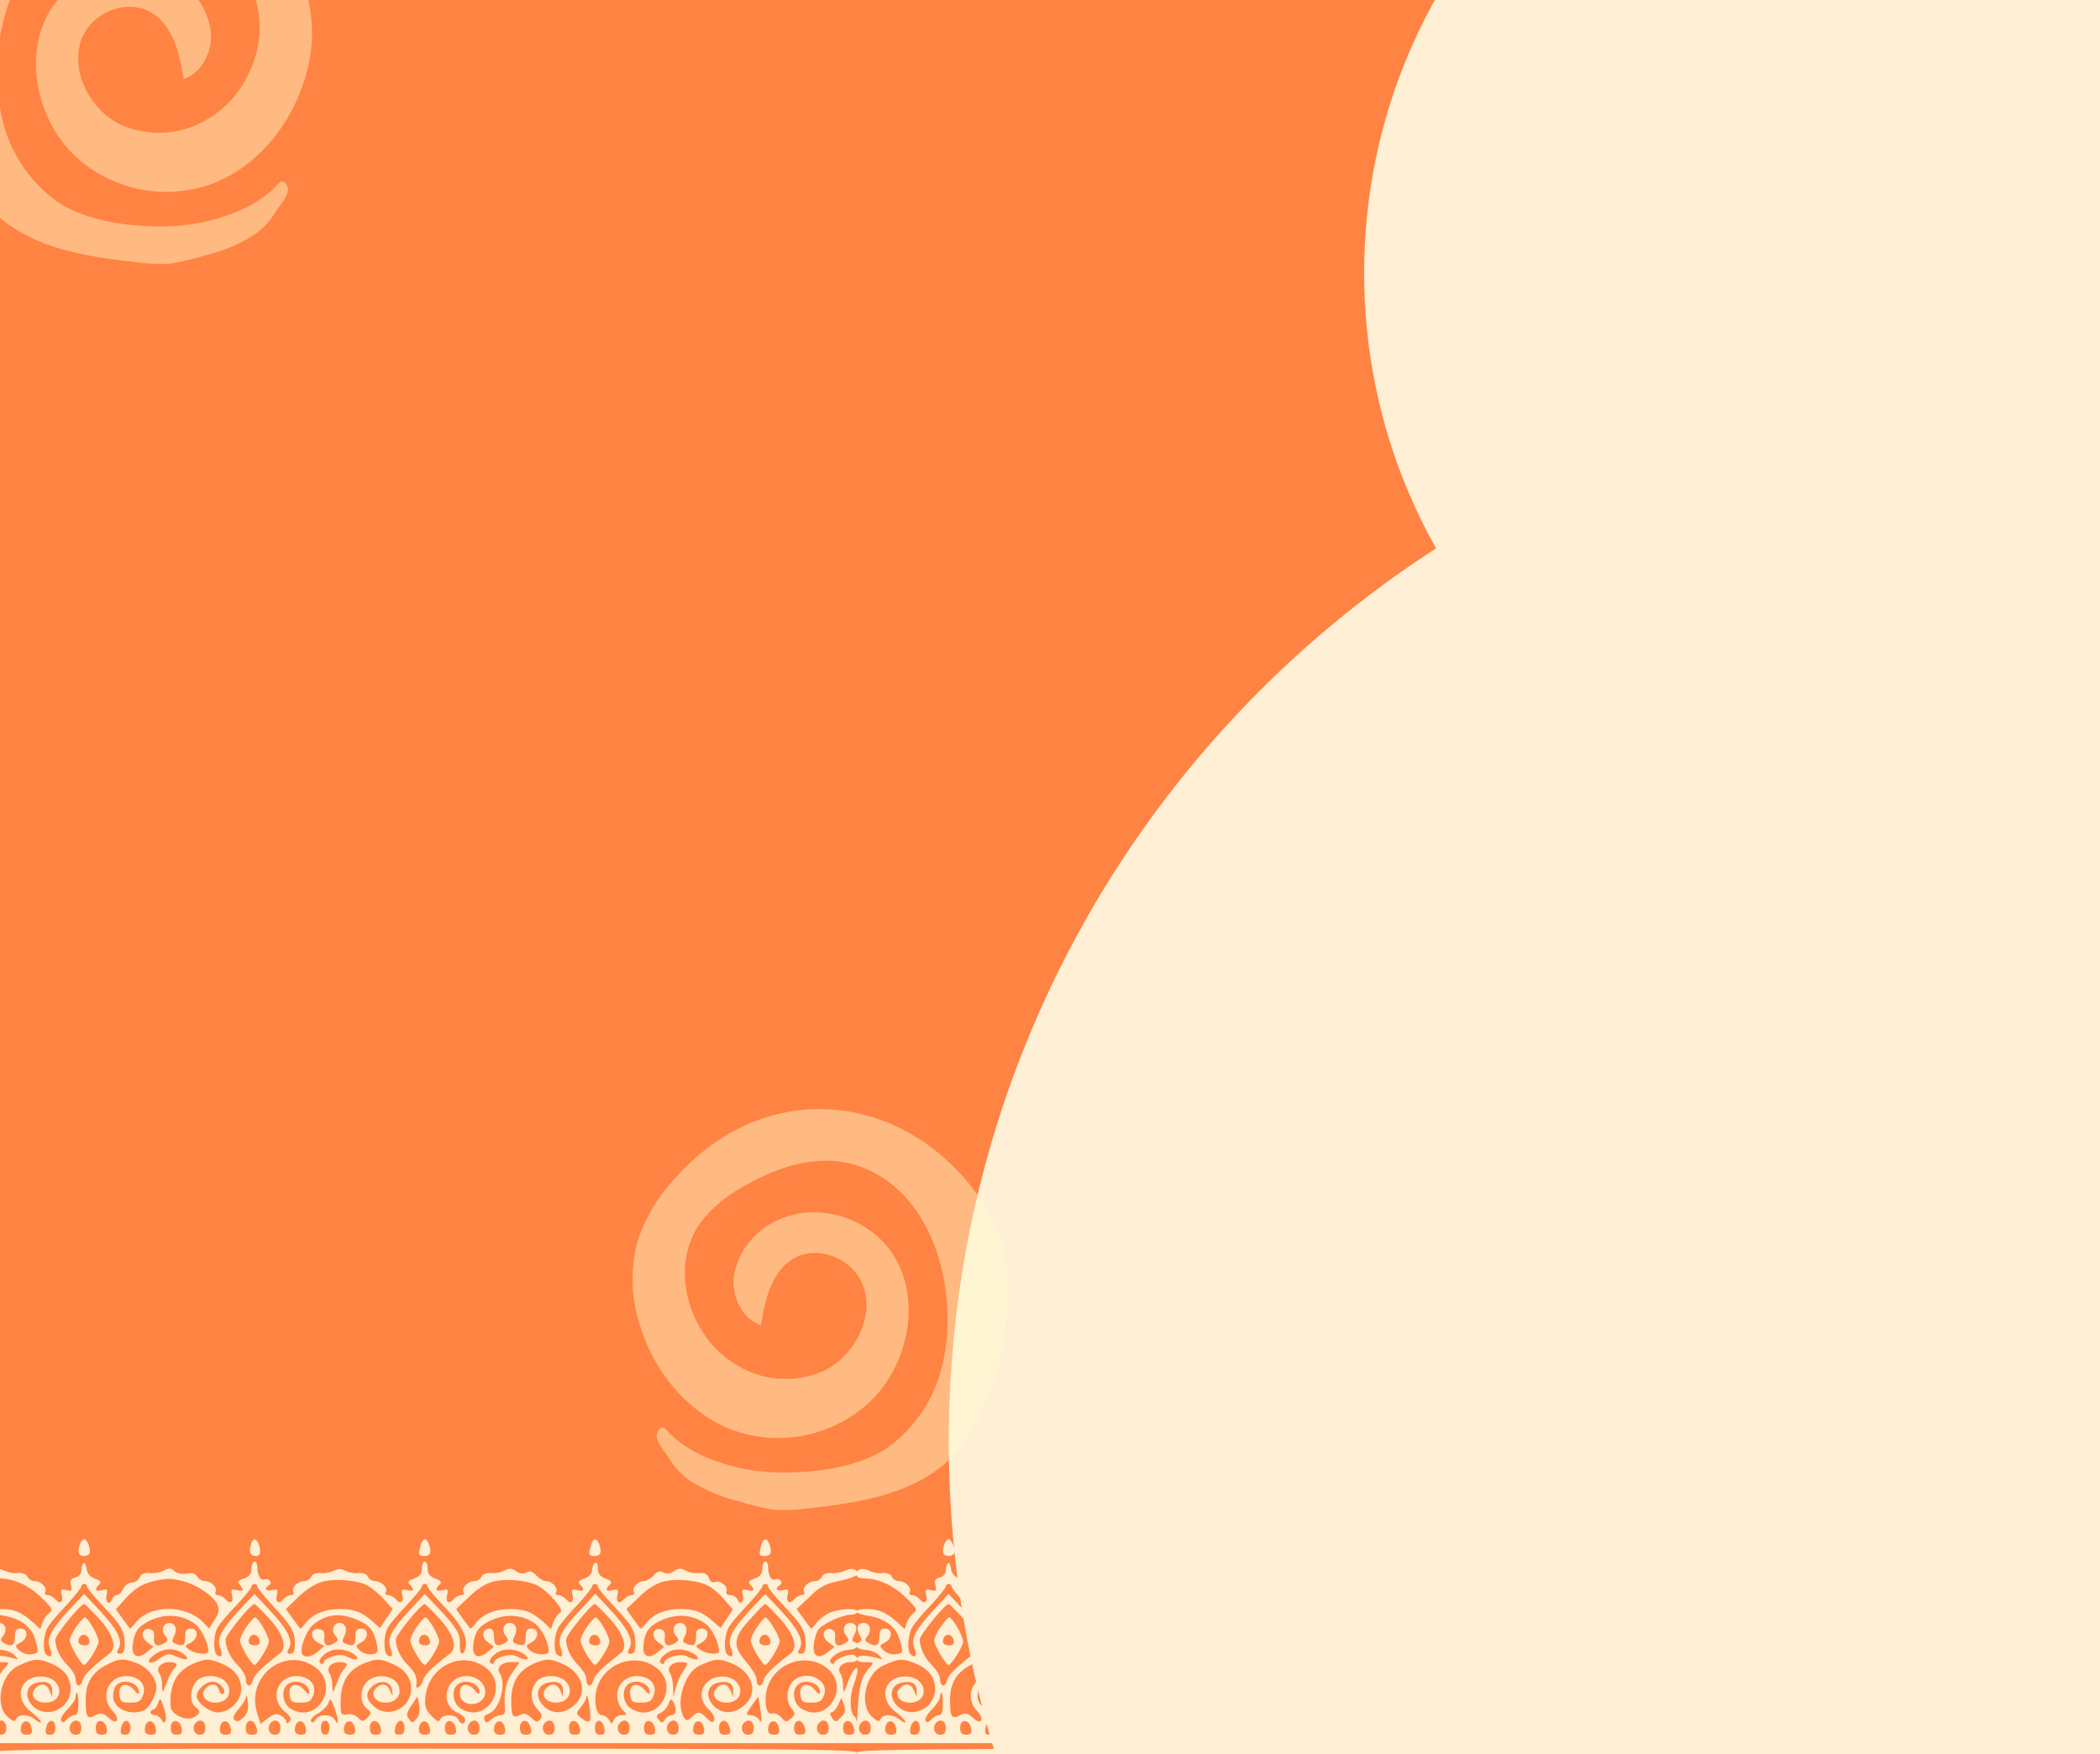 <svg width="996" height="832" viewBox="0 0 996 832" fill="none" xmlns="http://www.w3.org/2000/svg">
<rect x="0" y="0" width="996" height="832" fill="#333333" stroke="none"/>
<g clip-path="url(#clip0_627_2182)">
<rect width="1000" height="832" transform="translate(-4)" fill="white"/>
<rect x="-4" width="1000" height="832" fill="#FF8343"/>
<path d="M1180 129.5C1180 276.684 1060.68 396 913.5 396C766.316 396 647 276.684 647 129.5C647 -17.684 766.316 -137 913.5 -137C1060.68 -137 1180 -17.684 1180 129.5Z" fill="#FFEFD5"/>
<path d="M1457.46 683.731C1457.46 961.934 1231.93 1187.46 953.731 1187.46C675.528 1187.46 450 961.934 450 683.731C450 405.528 675.528 180 953.731 180C1231.93 180 1457.46 405.528 1457.46 683.731Z" fill="#FFEFD5"/>
<path d="M38.017 732.12C36.512 735.961 37.196 737.948 39.933 737.948C41.439 737.948 42.671 737.153 42.671 736.094C42.671 733.312 41.165 730 39.933 730C39.386 730 38.428 730.927 38.017 732.12Z" fill="#FFEFD5"/>
<path d="M118.903 732.914C117.945 736.358 118.766 737.948 121.503 737.948C123.556 737.948 123.967 735.564 122.598 732.12C121.366 729.205 119.724 729.47 118.903 732.914Z" fill="#FFEFD5"/>
<path d="M199.516 732.914C198.284 737.551 198.421 737.948 201.432 737.948C204.169 737.948 204.853 735.961 203.348 732.12C202.116 729.073 200.474 729.47 199.516 732.914Z" fill="#FFEFD5"/>
<path d="M280.265 732.914C279.033 737.551 279.17 737.948 282.181 737.948C284.918 737.948 285.602 735.961 284.097 732.12C282.865 729.073 281.223 729.47 280.265 732.914Z" fill="#FFEFD5"/>
<path d="M361.014 732.914C359.782 737.551 359.919 737.948 362.93 737.948C365.667 737.948 366.352 735.961 364.846 732.12C363.615 729.073 361.972 729.47 361.014 732.914Z" fill="#FFEFD5"/>
<path d="M39.659 741.392C38.975 741.922 38.564 743.511 38.564 744.968C38.564 746.425 37.333 747.75 35.69 748.147C33.637 748.677 33.09 749.605 33.637 751.856C34.322 754.506 34.048 754.771 31.448 754.108C28.984 753.578 28.71 753.843 29.258 756.228C30.216 759.804 28.437 761.129 26.247 758.48C25.289 757.42 23.646 756.493 22.552 756.493C21.456 756.493 21.046 755.83 21.456 755.168C22.688 753.181 19.541 749.869 16.393 749.869C15.024 749.869 13.518 748.942 12.971 747.75C12.56 746.558 10.781 745.896 8.591 746.028C6.675 746.293 3.801 745.763 2.296 744.968C-0.989 743.379 -3.863 744.041 -3.863 746.69C-3.863 747.75 -2.495 748.545 -0.715 748.545C6.402 748.545 13.382 751.724 19.404 757.42C24.741 762.586 25.289 763.513 23.373 764.97C22.141 765.765 20.772 767.885 20.088 769.474L19.13 772.653L15.571 769.342C10.371 764.705 6.675 763.116 1.064 763.116C-5.642 763.116 -5.095 765.235 1.748 766.295C9.549 767.487 14.887 771.461 16.666 777.422C18.446 783.913 18.446 783.913 14.887 784.575C13.108 784.84 10.781 784.178 9.276 782.853C6.949 780.601 6.949 780.469 9.686 779.012C13.382 777.157 13.518 772.388 9.823 772.388C7.633 772.388 7.086 773.316 7.086 776.362C7.086 780.469 5.307 781.263 1.748 779.144C0.106 778.084 0.106 777.554 1.475 775.832C3.664 773.316 2.569 769.739 -0.305 769.739C-3.316 769.739 -4.137 771.991 -2.358 775.303C-1.126 777.422 -1.126 778.349 -2.358 778.747C-5.505 779.806 -3.726 782.323 0.38 782.456C2.706 782.588 5.58 783.648 6.812 784.972C9.002 787.224 9.002 787.224 5.717 786.297C0.106 784.84 -2.905 784.84 -3.453 786.562C-3.863 787.754 -2.631 788.284 0.38 788.284C4.486 788.284 4.622 788.416 2.706 790.536C-1.673 795.305 -2.631 799.411 -3.316 812.922L-4 826.698H201.432H406.726V820.87C406.726 817.558 406.179 814.644 405.495 814.247C403.168 812.79 402.757 805.372 404.673 799.808C405.768 796.762 406.726 793.318 406.726 792.258C406.726 789.211 403.989 792.655 401.936 798.351C400.02 803.385 400.02 803.385 399.883 799.543C399.883 797.292 399.336 794.642 398.515 793.583C396.872 791.066 399.336 788.284 403.442 788.284C406.863 788.284 407.821 786.429 405.221 784.972C403.442 783.913 395.777 786.827 395.777 788.549C395.777 789.211 395.093 789.344 394.272 788.814C391.808 787.357 397.83 782.588 402.484 782.456C406.589 782.323 408.369 779.806 405.221 778.747C403.989 778.349 403.989 777.422 405.221 775.303C407 771.991 406.179 769.739 403.168 769.739C400.294 769.739 399.199 773.316 401.389 775.832C402.757 777.554 402.757 778.084 401.115 779.144C397.557 781.396 395.64 780.469 396.051 776.76C396.325 774.243 395.777 773.051 393.998 772.653C390.303 771.858 389.345 776.362 392.903 778.879L395.777 780.998L392.903 783.383C388.524 787.092 385.376 785.767 385.923 780.336C386.197 777.819 387.018 774.64 387.839 773.316C389.345 770.401 399.199 765.898 403.715 765.765C405.358 765.765 406.726 765.103 406.726 764.441C406.726 762.454 397.557 762.851 393.04 765.103C390.85 766.163 388.113 768.414 387.018 770.004C385.786 771.594 384.691 772.653 384.555 772.256C384.281 771.991 382.775 769.739 380.996 767.487L377.848 763.116L384.007 757.287C389.071 752.386 391.535 751.062 398.378 749.737C403.031 748.677 406.726 747.353 406.726 746.425C406.726 744.041 403.715 743.379 400.567 744.968C399.062 745.763 396.188 746.293 394.272 746.028C392.082 745.896 390.303 746.558 389.892 747.75C389.345 748.942 387.839 749.869 386.471 749.869C383.323 749.869 380.175 753.181 381.407 755.168C381.817 755.83 381.407 756.493 380.312 756.493C379.217 756.493 377.574 757.42 376.616 758.48C374.427 761.129 372.647 759.804 373.605 756.228C374.153 753.843 373.879 753.578 371.416 754.108C368.405 754.903 367.31 753.314 369.773 751.856C371.689 750.664 369.91 748.28 367.72 749.075C365.804 749.737 364.299 747.22 364.299 743.114C364.299 741.789 363.751 740.597 362.93 740.597C362.246 740.597 361.562 742.054 361.562 743.909C361.562 746.293 360.603 747.618 357.866 748.677C355.129 749.605 354.718 750.399 355.813 751.459C358.277 753.843 357.729 755.036 354.445 754.108C351.981 753.578 351.707 753.843 352.255 756.228C353.213 759.672 351.023 761.659 349.791 758.612C349.381 757.42 347.738 756.493 346.37 756.493C344.864 756.493 344.18 755.83 344.59 754.771C345.412 752.386 341.716 749.34 339.116 750.267C337.884 750.797 336.789 750.002 336.242 748.412C335.558 746.425 334.326 745.763 331.725 746.028C329.672 746.293 326.661 745.763 325.156 744.836C322.829 743.644 321.734 743.776 319.681 745.101C317.902 746.425 316.397 746.558 314.754 745.763C312.975 744.836 311.743 745.233 309.964 747.22C308.595 748.677 306.543 749.869 305.311 749.869C302.437 749.869 299.426 753.314 300.657 755.168C301.068 755.83 300.657 756.493 299.562 756.493C298.468 756.493 296.825 757.42 295.867 758.48C293.677 761.129 291.898 759.804 292.856 756.228C293.404 753.843 293.13 753.578 290.666 754.108C287.382 755.036 286.834 753.843 289.298 751.459C290.393 750.399 289.982 749.605 287.245 748.677C284.508 747.618 283.55 746.293 283.55 743.909C283.55 741.922 283.002 740.729 282.181 741.259C281.497 741.657 280.812 743.246 280.812 744.703C280.812 746.293 279.444 747.75 277.117 748.677C274.38 749.605 273.969 750.399 275.064 751.459C277.528 753.843 276.98 755.036 273.695 754.108C271.232 753.578 270.958 753.843 271.506 756.228C272.464 759.804 270.684 761.129 268.495 758.48C267.537 757.42 265.894 756.493 264.799 756.493C263.704 756.493 263.294 755.83 263.704 755.168C264.936 753.314 261.925 749.869 259.051 749.869C257.819 749.869 255.766 748.677 254.398 747.22C252.618 745.233 251.387 744.836 249.607 745.763C247.965 746.558 246.46 746.425 244.68 745.101C242.627 743.776 241.532 743.644 239.206 744.836C237.7 745.763 234.689 746.293 232.773 746.028C230.583 745.896 228.804 746.558 228.394 747.75C227.846 748.942 226.341 749.869 224.972 749.869C221.824 749.869 218.676 753.181 219.908 755.168C220.319 755.83 219.908 756.493 218.813 756.493C217.718 756.493 216.076 757.42 215.118 758.48C212.928 761.129 211.149 759.804 212.107 756.228C212.654 753.843 212.381 753.578 209.917 754.108C206.632 755.036 206.085 753.843 208.548 751.459C209.643 750.399 209.233 749.605 206.496 748.677C203.758 747.618 202.8 746.293 202.8 743.909C202.8 742.054 202.253 740.597 201.432 740.597C200.747 740.597 200.063 742.054 200.063 743.909C200.063 746.293 199.105 747.618 196.368 748.677C193.63 749.605 193.22 750.399 194.315 751.459C196.778 753.843 196.231 755.036 192.946 754.108C190.483 753.578 190.209 753.843 190.756 756.228C191.714 759.804 189.935 761.129 187.745 758.48C186.787 757.42 185.145 756.493 184.05 756.493C182.955 756.493 182.544 755.83 182.955 755.168C184.187 753.181 181.039 749.869 177.891 749.869C176.523 749.869 175.017 748.942 174.47 747.75C174.059 746.558 172.28 745.896 170.09 746.028C168.174 746.293 165.3 745.763 163.794 744.968C161.741 743.909 160.236 743.909 158.32 744.968C156.814 745.763 153.94 746.293 152.024 746.028C149.697 745.896 148.055 746.558 147.644 747.75C147.097 748.942 145.591 749.869 144.223 749.869C141.075 749.869 137.927 753.181 139.159 755.168C139.569 755.83 139.159 756.493 138.064 756.493C136.969 756.493 135.327 757.42 134.369 758.48C132.179 761.129 130.4 759.804 131.358 756.228C131.905 753.843 131.631 753.578 129.168 754.108C126.157 754.903 125.062 753.314 127.525 751.856C129.442 750.664 127.662 748.28 125.473 749.075C123.556 749.737 122.051 747.22 122.051 743.114C122.051 741.789 121.504 740.597 120.682 740.597C119.998 740.597 119.314 742.054 119.314 743.909C119.314 746.293 118.356 747.618 115.618 748.677C112.881 749.605 112.471 750.399 113.565 751.459C116.029 753.843 115.482 755.036 112.197 754.108C109.733 753.578 109.46 753.843 110.007 756.228C110.965 759.804 109.186 761.129 106.996 758.48C106.038 757.42 104.396 756.493 103.301 756.493C102.206 756.493 101.795 755.83 102.206 755.168C103.438 753.181 100.29 749.869 97.279 749.869C95.91 749.869 94.268 748.942 93.583 747.75C92.625 746.161 91.12 745.763 88.519 746.293C86.056 746.69 83.866 746.161 82.771 745.101C81.129 743.644 80.171 743.511 77.844 744.836C76.202 745.763 73.191 746.293 71.001 746.028C68.401 745.763 67.032 746.425 66.211 748.147C65.663 749.472 64.021 750.532 62.516 750.532C61.01 750.532 59.231 751.856 58.41 753.446C57.725 755.168 56.357 756.493 55.535 756.493C54.577 756.493 53.483 757.42 53.072 758.612C51.84 761.659 49.65 759.672 50.608 756.228C51.156 753.843 50.882 753.578 48.419 754.108C45.134 755.036 44.586 753.843 47.05 751.459C48.145 750.399 47.734 749.605 44.997 748.677C42.67 747.75 41.302 746.161 41.028 743.909C40.754 741.922 40.207 740.862 39.659 741.392ZM87.151 750.002C93.72 751.724 101.111 756.89 103.164 760.996C104.122 763.381 103.848 764.97 101.795 768.149L99.195 772.388L96.594 769.607C88.246 760.732 70.59 760.864 64.021 770.004C62.789 771.594 61.694 772.653 61.557 772.256C61.284 771.991 59.778 769.872 57.999 767.487L54.988 763.248L59.231 758.48C64.021 753.181 67.306 751.194 73.465 749.737C79.487 748.412 81.129 748.412 87.151 750.002ZM174.196 751.856C176.112 752.916 179.67 755.83 181.997 758.347L186.24 763.116L183.229 767.62L180.218 772.123L176.796 769.077C171.595 764.441 168.037 763.116 161.057 763.116C153.94 763.116 147.918 765.633 144.77 770.004C143.538 771.594 142.444 772.653 142.307 772.256C142.033 771.991 140.527 769.739 138.748 767.487L135.6 763.116L141.622 757.287C145.181 753.843 149.834 750.929 152.982 750.134C159.141 748.545 168.995 749.34 174.196 751.856ZM254.945 751.989C256.998 752.916 260.556 756.095 262.883 758.745C266.305 762.851 266.852 764.043 265.347 765.103C264.252 765.898 263.02 767.885 262.336 769.474L261.378 772.653L257.819 769.342C252.345 764.441 248.786 763.116 241.806 763.116C234.689 763.116 228.667 765.633 225.52 770.004C224.288 771.594 223.193 772.653 222.919 772.256C222.645 771.991 221.14 769.739 219.361 767.487L216.35 763.116L222.372 757.42C225.93 753.843 230.447 750.929 233.731 750.134C239.89 748.545 249.744 749.34 254.945 751.989ZM335.694 751.989C337.747 752.916 341.306 755.963 343.496 758.612L347.601 763.381L344.59 767.752L341.716 772.123L338.295 769.077C333.094 764.441 329.536 763.116 322.555 763.116C315.439 763.116 309.417 765.633 306.269 770.004C305.037 771.594 303.942 772.653 303.668 772.256C303.395 771.991 301.889 769.739 300.11 767.487L297.099 763.116L303.121 757.42C306.679 753.843 311.196 750.929 314.481 750.134C320.639 748.545 330.494 749.34 335.694 751.989ZM41.302 752.386C41.302 753.181 44.586 757.155 48.556 761.394C57.452 770.666 59.094 773.448 59.094 779.541C59.094 782.985 58.547 784.31 57.041 784.31C55.262 784.31 55.125 783.78 56.357 781.661C58.41 777.952 55.262 772.123 46.776 763.248L39.933 755.963L32.679 763.646C24.057 773.051 22.004 777.157 23.646 781.528C25.015 784.972 24.468 786.429 22.278 784.972C19.951 783.648 20.498 774.64 23.099 771.064C24.331 769.209 28.3 764.573 31.995 760.732C35.553 756.758 38.564 753.049 38.564 752.386C38.564 751.724 39.249 751.194 39.933 751.194C40.754 751.194 41.302 751.724 41.302 752.386ZM122.051 752.386C122.051 753.049 125.062 756.758 128.62 760.732C138.201 770.931 139.843 773.713 139.843 779.276C139.843 782.985 139.296 784.31 137.79 784.31C136.011 784.31 135.874 783.78 137.106 781.661C139.159 777.952 136.011 772.123 127.525 763.248L120.682 755.963L113.429 763.646C104.806 773.051 102.753 777.157 104.396 781.528C105.764 784.972 105.217 786.429 103.027 784.972C101.111 783.913 101.111 775.567 103.164 771.991C103.985 770.401 107.954 765.633 112.06 761.394C116.029 757.155 119.314 753.181 119.314 752.386C119.314 751.724 119.998 751.194 120.682 751.194C121.504 751.194 122.051 751.724 122.051 752.386ZM202.8 752.386C202.8 753.181 206.222 757.287 210.328 761.526C218.676 770.269 221.824 776.23 220.866 781.131C219.908 785.9 217.855 784.972 218.129 779.806C218.266 774.64 216.76 772.123 207.727 762.454L201.432 755.963L194.315 763.646C185.555 773.051 183.503 777.157 185.145 781.528C186.514 784.972 185.966 786.429 183.776 784.972C181.86 783.913 181.86 775.567 183.913 771.991C184.734 770.401 188.703 765.633 192.809 761.394C196.778 757.155 200.063 753.181 200.063 752.386C200.063 751.724 200.747 751.194 201.432 751.194C202.253 751.194 202.8 751.724 202.8 752.386ZM283.55 752.386C283.55 753.181 286.834 757.155 290.803 761.394C299.699 770.666 301.342 773.448 301.342 779.541C301.342 782.985 300.794 784.31 299.289 784.31C297.51 784.31 297.373 783.78 298.604 781.661C300.657 777.952 297.646 772.123 289.161 763.116L282.318 755.83L275.064 763.646C266.305 773.051 264.252 777.025 265.894 781.528C267.263 784.972 266.715 786.429 264.526 784.972C262.199 783.648 262.746 774.64 265.347 771.064C266.578 769.209 270.547 764.573 274.243 760.732C277.801 756.758 280.812 753.049 280.812 752.386C280.812 751.724 281.497 751.194 282.181 751.194C283.002 751.194 283.55 751.724 283.55 752.386ZM364.299 752.386C364.299 753.181 367.583 757.155 371.553 761.394C380.449 770.666 382.091 773.448 382.091 779.541C382.091 782.985 381.544 784.31 380.038 784.31C378.259 784.31 378.122 783.78 379.354 781.661C381.407 777.952 378.259 772.123 369.773 763.248L362.93 755.963L355.676 763.646C347.054 773.051 345.001 777.157 346.643 781.528C348.012 784.972 347.465 786.429 345.275 784.972C342.948 783.648 343.496 774.64 346.096 771.064C347.328 769.209 351.297 764.573 354.992 760.732C358.551 756.758 361.562 753.049 361.562 752.386C361.562 751.724 362.246 751.194 362.93 751.194C363.751 751.194 364.299 751.724 364.299 752.386ZM47.187 767.885C53.756 775.303 55.535 781.396 51.977 784.178C42.944 791.198 39.796 794.377 39.112 797.027C38.154 800.603 35.827 799.941 35.827 796.099C35.827 794.642 34.185 791.993 32.269 790.006C28.573 786.429 26.247 781.661 26.247 777.554C26.247 775.435 38.154 760.732 39.933 760.732C40.344 760.732 43.492 763.911 47.187 767.885ZM127.936 767.885C134.506 775.303 136.285 781.396 132.726 784.178C123.693 791.198 120.545 794.377 119.861 797.027C118.903 800.603 116.576 799.941 116.576 796.099C116.576 794.642 114.934 791.993 113.018 790.006C109.323 786.429 106.996 781.661 106.996 777.554C106.996 775.435 118.903 760.732 120.682 760.732C121.093 760.732 124.241 763.911 127.936 767.885ZM208.685 767.885C215.255 775.303 217.034 781.396 213.476 784.178C204.443 791.198 201.295 794.377 200.61 797.027C199.926 799.808 197.052 801.795 197.463 799.146C198.01 795.834 196.915 793.053 193.767 790.006C190.072 786.429 187.745 781.661 187.745 777.554C187.745 775.435 199.652 760.732 201.432 760.732C201.842 760.732 204.99 763.911 208.685 767.885ZM289.435 767.885C296.004 775.303 297.783 781.396 294.225 784.178C285.192 791.198 282.044 794.377 281.36 797.027C280.402 800.603 278.075 799.941 278.075 796.099C278.075 794.642 276.433 791.993 274.517 790.006C270.821 786.429 268.495 781.661 268.495 777.554C268.495 775.435 280.402 760.732 282.181 760.732C282.591 760.732 285.739 763.911 289.435 767.885ZM370.184 767.885C376.753 775.303 378.533 781.396 374.974 784.178C365.941 791.198 362.793 794.377 362.109 797.027C361.151 800.603 358.824 800.073 358.824 796.232C358.824 794.907 356.634 791.331 354.034 788.284C347.328 780.601 347.601 776.76 355.813 767.885C359.372 763.911 362.52 760.732 362.93 760.732C363.341 760.732 366.489 763.911 370.184 767.885ZM92.078 769.872C95.363 772.123 98.784 779.012 98.784 783.25C98.784 784.972 92.625 784.443 89.888 782.456C87.425 780.734 87.425 780.601 90.299 779.144C94.131 777.157 94.405 772.388 90.572 772.388C88.383 772.388 87.835 773.316 87.835 776.362C87.835 780.336 87.014 780.998 83.182 779.541C81.54 778.879 81.403 778.217 82.498 776.097C84.277 772.918 83.182 769.739 80.308 769.739C77.297 769.739 76.202 773.316 78.392 775.832C79.76 777.554 79.76 778.084 78.118 779.144C74.559 781.396 72.643 780.469 73.054 776.76C73.328 774.243 72.78 773.051 71.001 772.653C67.306 771.858 66.348 776.362 69.906 778.879L72.78 780.998L69.906 783.383C65.526 787.092 62.379 785.767 62.926 780.336C63.747 773.581 65.526 771.196 71.822 768.282C78.665 765.235 86.193 765.765 92.078 769.872ZM169.542 768.282C175.564 770.931 177.207 773.183 178.712 779.806C179.533 783.383 179.26 784.045 176.523 784.575C174.606 784.84 172.28 784.178 170.774 782.853C168.448 780.601 168.448 780.469 171.185 779.012C174.88 777.157 175.017 772.388 171.322 772.388C169.132 772.388 168.584 773.316 168.584 776.362C168.584 780.336 167.763 780.998 163.931 779.541C162.289 778.879 162.152 778.217 163.247 776.097C165.026 772.918 163.931 769.739 161.057 769.739C158.046 769.739 156.951 773.316 159.141 775.832C160.51 777.554 160.51 778.084 158.867 779.144C155.309 781.396 153.393 780.469 153.803 776.627C154.077 773.845 153.529 772.918 151.203 772.653C147.097 772.123 146.823 777.025 150.929 779.144L153.803 780.601L150.929 783.118C148.055 785.767 144.633 786.429 143.402 784.575C141.896 782.058 145.318 772.918 149.013 770.136C155.172 765.368 161.468 764.838 169.542 768.282ZM253.576 769.872C256.724 771.991 260.283 779.012 260.283 783.118C260.283 785.237 253.85 784.972 251.524 782.853C249.197 780.601 249.197 780.469 251.934 779.012C255.629 777.157 255.766 772.388 252.071 772.388C249.881 772.388 249.334 773.316 249.334 776.362C249.334 780.336 248.513 780.998 244.68 779.541C243.038 778.879 242.901 778.217 243.996 776.097C245.775 772.918 244.68 769.739 241.806 769.739C238.795 769.739 237.7 773.316 239.89 775.832C241.259 777.554 241.259 778.084 239.616 779.144C236.058 781.263 234.279 780.469 234.279 776.362C234.279 773.713 233.594 772.388 232.226 772.388C228.667 772.388 228.12 776.495 231.405 778.879L234.279 780.998L231.405 783.383C227.025 787.092 223.877 785.767 224.425 780.336C225.246 773.581 227.025 771.196 233.321 768.282C240.164 765.235 247.691 765.765 253.576 769.872ZM334.326 769.872C337.61 772.123 341.032 779.012 341.032 783.25C341.032 784.972 334.873 784.443 332.136 782.456C329.672 780.734 329.672 780.601 332.547 779.144C336.379 777.157 336.652 772.388 332.82 772.388C330.63 772.388 330.083 773.316 330.083 776.362C330.083 780.336 329.262 780.998 325.43 779.541C323.787 778.879 323.65 778.217 324.745 776.097C326.525 772.918 325.43 769.739 322.555 769.739C319.545 769.739 318.45 773.316 320.639 775.832C322.008 777.554 322.008 778.084 320.366 779.144C316.807 781.396 314.891 780.469 315.302 776.76C315.575 774.243 315.028 773.051 313.249 772.653C309.554 771.858 308.595 776.362 312.154 778.879L315.028 780.998L312.154 783.383C307.774 787.092 304.626 785.767 305.174 780.469C305.721 773.978 307.774 771.064 314.07 768.282C320.913 765.235 328.441 765.765 334.326 769.872ZM87.835 785.105C90.299 787.357 87.972 787.622 83.045 785.37C80.034 784.045 78.939 784.31 75.517 786.694C71.275 789.874 68.537 788.549 72.507 785.37C77.297 781.263 83.729 781.131 87.835 785.105ZM168.584 785.105C171.048 787.357 168.448 787.754 164.205 785.502C161.331 783.913 153.529 786.165 153.529 788.549C153.529 789.211 152.845 789.344 152.161 788.946C150.245 787.887 152.982 784.443 156.951 782.853C160.373 781.528 165.847 782.588 168.584 785.105ZM249.334 785.105C251.797 787.357 249.197 787.754 244.954 785.502C242.08 783.913 234.279 786.165 234.279 788.549C234.279 789.211 233.594 789.344 232.91 788.946C230.994 787.887 233.731 784.443 237.7 782.853C241.122 781.528 246.596 782.588 249.334 785.105ZM330.083 785.105C332.547 787.357 329.946 787.754 325.703 785.502C322.829 783.913 315.028 786.165 315.028 788.549C315.028 789.211 314.344 789.344 313.659 788.946C311.743 787.887 314.481 784.443 318.45 782.853C321.871 781.528 327.346 782.588 330.083 785.105ZM23.92 788.814C30.489 791.463 33.637 795.569 33.501 801.265C33.227 810.67 21.867 815.572 15.435 808.948C11.329 804.709 12.424 799.278 17.351 798.086C22.141 796.894 24.878 798.351 24.741 801.795L24.741 804.842L23.509 801.795C22.004 798.351 19.13 797.954 16.529 801.001C14.066 803.915 16.666 807.491 21.456 807.491C30.9 807.491 30.079 795.967 20.498 795.172C9.823 794.245 5.991 805.107 14.613 811.73C17.214 813.717 19.404 815.969 19.404 816.631C19.404 817.294 18.309 816.896 16.94 815.704C13.792 812.922 8.591 812.79 7.633 815.307C7.086 816.764 6.128 816.499 3.527 814.114C-2.631 808.551 0.38 793.847 8.728 790.006C15.982 786.562 18.035 786.429 23.92 788.814ZM64.979 788.814C70.043 790.801 74.149 795.967 74.149 800.206C74.149 804.047 70.59 810.273 67.99 811.333C61.147 813.849 53.619 810.141 53.619 804.312C53.619 802.325 54.304 800.073 55.262 799.146C58.683 795.834 65.937 798.086 65.937 802.59C65.937 803.782 64.979 803.385 63.474 801.398C60.052 797.424 55.946 798.749 56.63 803.782C57.041 807.094 57.588 807.491 61.831 807.491C65.8 807.491 66.758 806.829 67.853 803.915C69.632 799.014 65.937 794.907 59.778 794.907C51.293 794.907 47.324 804.842 53.209 811.2C57.178 815.307 55.672 818.486 51.566 814.777C48.966 812.392 47.871 812.127 45.408 813.452C41.302 815.572 40.617 814.379 40.617 806.167C40.617 797.954 43.765 792.92 51.019 789.344C56.63 786.429 59.094 786.429 64.979 788.814ZM104.669 788.814C111.102 791.331 114.387 795.569 114.387 801.133C114.387 806.696 108.912 812.127 103.301 812.127C99.332 812.127 93.31 807.491 93.31 804.445C93.31 801.265 97.552 797.556 100.974 797.556C104.259 797.556 107.954 802.06 105.764 803.385C105.08 803.782 104.259 802.987 103.848 801.53C103.027 798.351 99.742 798.086 97.279 801.001C94.815 803.915 97.416 807.491 102.206 807.491C107.407 807.491 110.281 803.385 107.954 798.881C105.491 794.112 95.91 793.45 92.762 797.821C90.025 801.53 89.888 807.359 92.625 809.478C95.363 811.598 95.226 812.525 92.078 814.379C88.383 816.631 80.992 813.055 80.855 809.081C80.308 797.689 84.55 791.066 94.678 787.887C98.1 786.694 100.016 786.827 104.669 788.814ZM149.424 790.668C161.741 799.543 149.971 818.618 137.38 810.008C134.095 807.756 133.274 801.795 136.011 799.146C139.433 795.834 146.686 798.086 146.686 802.59C146.686 803.782 145.728 803.385 144.223 801.398C140.801 797.424 136.695 798.749 137.38 803.782C137.79 807.094 138.338 807.491 142.58 807.491C146.549 807.491 147.508 806.829 148.602 803.915C150.382 799.014 146.686 794.907 140.527 794.907C131.358 794.907 127.799 805.769 135.053 811.73C137.927 814.114 138.475 815.307 137.243 816.499C136.148 817.558 135.737 817.558 135.737 816.366C135.737 815.572 134.506 814.247 133.137 813.585C131.221 812.525 129.715 812.79 127.115 814.909L123.556 817.558L121.914 812.26C116.576 795.04 135.19 780.469 149.424 790.668ZM185.419 788.814C191.988 791.463 195.136 795.569 194.999 801.265C194.725 810.405 183.913 815.307 177.207 809.213C173.375 805.769 173.238 802.723 176.659 799.676C180.492 796.364 185.555 797.424 185.966 801.53C186.377 804.842 186.377 804.842 185.008 801.795C183.503 798.351 180.628 797.954 178.028 801.001C175.564 803.915 178.165 807.491 182.955 807.491C188.156 807.491 191.03 803.385 188.703 798.881C186.377 794.377 178.165 793.583 174.196 797.424C170.637 800.868 170.501 807.491 173.922 810.273C176.249 812.26 176.249 812.657 174.196 814.644C172.143 816.631 171.869 816.631 169.679 814.512C168.311 813.187 166.258 812.657 164.615 813.055C162.152 813.585 161.741 813.187 161.604 810.008C161.057 797.424 165.026 791.066 175.428 787.887C178.849 786.694 180.765 786.827 185.419 788.814ZM230.036 790.668C242.217 799.543 230.583 818.486 218.129 810.008C214.844 807.756 214.023 801.795 216.76 799.146C220.182 795.834 227.436 798.086 227.436 802.59C227.436 803.782 226.478 803.385 224.972 801.398C221.55 797.424 217.445 798.749 218.129 803.782C218.95 810.405 230.173 809.213 230.173 802.458C230.173 798.351 226.204 794.907 221.277 794.907C211.286 794.907 208.001 808.286 217.171 812.392C219.087 813.187 220.592 814.644 220.592 815.704C220.592 818.088 218.403 817.956 217.308 815.439C216.35 812.922 209.78 812.79 208.822 815.439C208.138 816.896 207.317 816.499 204.579 813.717C201.705 810.67 201.295 809.213 201.842 804.312C203.485 790.271 218.95 782.721 230.036 790.668ZM266.168 788.814C276.296 792.92 279.307 802.987 272.053 808.948C267.263 813.055 261.651 813.055 257.682 808.948C253.576 804.709 254.671 799.278 259.598 798.086C264.389 796.894 267.126 798.351 266.989 801.795V804.842L265.757 801.795C264.252 798.351 261.378 797.954 258.777 801.001C256.314 803.915 258.914 807.491 263.704 807.491C268.905 807.491 271.779 803.385 269.453 798.881C266.989 794.112 257.409 793.45 254.261 797.821C251.25 801.928 251.524 807.094 254.945 810.67C257.135 812.922 257.409 813.982 256.177 815.439C254.945 816.896 254.261 816.896 251.934 814.644C249.881 812.657 248.649 812.392 246.733 813.32C243.175 815.174 242.491 813.982 242.491 806.432C242.491 796.762 246.87 790.801 256.177 787.887C259.598 786.694 261.515 786.827 266.168 788.814ZM310.922 790.668C323.24 799.543 311.47 818.618 298.878 810.008C295.593 807.756 294.772 801.795 297.51 799.146C300.931 795.834 308.185 798.086 308.185 802.59C308.185 803.782 307.227 803.385 305.721 801.398C302.3 797.424 298.194 798.749 298.878 803.782C299.289 807.094 299.836 807.491 304.079 807.491C308.048 807.491 309.006 806.829 310.101 803.915C311.88 799.014 308.185 794.907 302.026 794.907C296.688 794.907 292.719 798.881 292.719 804.18C292.719 806.299 293.814 809.346 295.183 810.803C297.646 813.32 297.646 813.452 294.909 813.452C293.267 813.452 291.624 814.512 291.077 815.704C290.256 817.956 290.119 817.956 288.887 815.704C288.066 814.512 286.697 813.452 285.602 813.452C283.002 813.452 281.633 808.021 282.728 802.325C285.192 789.476 300.521 783.25 310.922 790.668ZM346.917 788.814C357.045 792.92 360.056 802.987 352.802 808.948C348.012 813.055 342.401 813.055 338.432 808.948C334.326 804.709 335.421 799.278 340.348 798.086C345.138 796.894 347.875 798.351 347.738 801.795V804.842L346.507 801.795C345.001 798.351 342.127 797.954 339.527 801.001C337.063 803.915 339.663 807.491 344.454 807.491C353.897 807.491 353.076 795.967 343.496 795.172C333.915 794.377 329.125 804.312 336.105 810.67C338.021 812.392 339.116 814.644 338.705 815.704C338.158 817.161 337.474 817.029 335.284 814.909C332.136 811.598 330.904 811.465 328.03 814.379C326.114 816.234 325.566 816.234 324.472 814.644C320.229 808.154 324.472 793.318 331.725 790.006C338.979 786.562 341.032 786.429 346.917 788.814ZM391.671 790.668C403.989 799.543 392.219 818.618 379.627 810.008C376.343 807.756 375.522 801.795 378.259 799.146C381.68 795.834 388.934 798.086 388.934 802.59C388.934 803.782 387.976 803.385 386.471 801.398C383.049 797.424 378.943 798.749 379.627 803.782C380.038 807.094 380.585 807.491 384.828 807.491C388.797 807.491 389.755 806.829 390.85 803.915C393.587 796.364 381.68 791.331 375.932 797.556C372.921 800.868 372.647 807.226 375.522 810.405C377.301 812.525 377.301 813.055 375.248 814.909C373.058 816.896 372.647 816.896 370.594 814.512C369.226 813.055 367.31 812.26 366.215 812.657C363.751 813.585 362.383 808.286 363.478 802.325C365.941 789.476 381.27 783.25 391.671 790.668ZM83.729 789.344C83.729 789.874 83.045 791.066 82.224 791.861C81.403 792.655 79.897 795.569 78.939 798.351C77.023 803.385 77.023 803.385 76.886 799.543C76.886 797.292 76.339 794.642 75.517 793.583C73.875 791.066 76.339 788.284 80.445 788.284C82.224 788.284 83.729 788.814 83.729 789.344ZM164.479 789.344C164.479 789.874 163.794 791.066 162.973 791.861C162.152 792.655 160.646 795.569 159.688 798.351C157.772 803.385 157.772 803.385 157.635 799.543C157.635 797.292 157.088 794.642 156.267 793.583C154.624 791.066 157.088 788.284 161.194 788.284C162.973 788.284 164.479 788.814 164.479 789.344ZM243.175 793.053C239.89 797.689 238.932 802.06 239.48 809.743C239.753 812.392 239.069 813.452 237.427 813.452C236.195 813.452 234.142 814.379 232.91 815.439C230.857 817.294 230.447 817.294 229.762 815.572C229.215 814.379 229.899 813.32 231.678 812.79C236.879 811.068 240.438 798.749 237.016 793.583C235.237 790.801 237.974 788.284 242.627 788.284H246.46L243.175 793.053ZM325.977 788.946C325.977 789.344 325.019 791.198 323.787 793.053C322.555 794.775 321.05 798.219 320.503 800.603L319.408 804.842L319.271 800.206C319.134 797.689 318.586 794.642 317.765 793.583C316.123 791.066 318.586 788.284 322.692 788.284C324.472 788.284 325.977 788.549 325.977 788.946ZM37.196 808.154C37.196 811.73 36.648 813.452 35.28 813.452C34.322 813.452 32.679 814.379 31.721 815.439C30.489 816.896 29.668 817.161 28.984 816.101C28.437 815.307 29.805 812.922 31.858 810.803C34.048 808.683 35.827 806.034 35.827 804.974C35.827 803.782 36.101 802.855 36.511 802.855C36.922 802.855 37.196 805.239 37.196 808.154ZM115.482 814.512C113.565 816.366 112.334 816.764 111.239 815.704C110.281 814.777 110.828 813.187 113.155 810.538C115.071 808.418 116.713 805.637 116.85 804.445C116.987 803.252 117.261 804.445 117.534 807.094C117.945 810.67 117.398 812.657 115.482 814.512ZM279.854 815.704C279.307 816.896 278.349 816.764 276.022 815.042C273.011 812.79 273.011 812.79 275.475 809.611C276.98 807.889 278.212 805.504 278.212 804.312C278.349 803.12 278.896 804.842 279.444 808.154C279.991 811.465 280.128 814.909 279.854 815.704ZM197.599 815.042C195.683 817.294 195.41 817.294 193.904 815.174C192.536 813.452 192.809 812.26 195.136 808.816L198.01 804.577L198.831 808.683C199.242 811.333 198.831 813.585 197.599 815.042ZM360.74 811.465C361.425 816.499 361.288 817.558 360.193 815.704C359.372 814.512 357.456 813.452 356.087 813.452C353.623 813.452 353.623 813.187 356.498 808.948C358.14 806.564 359.645 804.577 359.645 804.709C359.782 804.709 360.193 807.756 360.74 811.465ZM78.528 815.969C77.981 817.294 77.57 817.294 76.612 815.572C75.928 814.379 74.423 813.452 73.465 813.452C72.37 813.452 71.412 812.79 71.412 812.127C71.412 811.333 71.959 810.803 72.643 810.803C73.328 810.803 74.423 809.478 74.97 807.756C75.928 805.107 76.065 805.107 77.57 809.478C78.528 811.995 78.939 814.909 78.528 815.969ZM160.236 816.101C160.236 817.691 159.962 817.558 158.867 815.704C157.088 812.79 151.34 812.79 149.697 815.572C148.876 817.029 148.055 817.294 147.508 816.366C147.097 815.572 148.466 813.849 150.792 812.657C152.982 811.333 155.309 809.081 155.856 807.491C156.54 805.239 156.951 805.504 158.457 809.478C159.415 811.995 160.236 815.042 160.236 816.101ZM320.503 811.068C320.503 812.392 319.545 813.452 318.45 813.452C317.492 813.452 315.986 814.379 315.302 815.572C314.344 817.294 313.933 817.426 312.428 815.572C311.059 813.982 311.196 813.32 313.523 812.26C315.028 811.465 316.67 809.478 317.081 808.021C317.902 805.769 318.313 805.504 319.271 806.961C319.955 808.021 320.503 809.876 320.503 811.068ZM398.788 814.512C396.325 816.896 396.188 816.896 394.546 814.644C393.587 813.055 393.587 812.127 394.409 812.127C395.23 812.127 396.598 810.538 397.42 808.683L399.062 805.239L400.294 808.551C401.115 811.2 400.841 812.525 398.788 814.512ZM2.98 819.413C2.98 821.797 2.296 822.725 0.243 822.725C-2.495 822.725 -3.589 819.016 -1.536 817.029C0.516 814.909 2.98 816.234 2.98 819.413ZM15.024 819.81C15.435 822.062 14.75 822.725 12.697 822.725C10.781 822.725 9.823 821.93 9.823 820.34C9.823 815.307 14.34 814.909 15.024 819.81ZM26.247 819.413C26.247 821.797 25.562 822.725 23.646 822.725C21.73 822.725 21.32 821.93 21.867 819.413C22.141 817.558 23.373 816.101 24.331 816.101C25.426 816.101 26.247 817.426 26.247 819.413ZM38.564 819.413C38.564 821.797 37.88 822.725 35.827 822.725C33.09 822.725 31.995 819.016 34.048 817.029C36.101 814.909 38.564 816.234 38.564 819.413ZM50.608 819.81C51.019 822.062 50.335 822.725 48.282 822.725C46.092 822.725 45.408 821.93 45.408 819.281C45.408 814.909 49.924 815.307 50.608 819.81ZM61.831 819.413C61.831 821.797 61.147 822.725 59.231 822.725C57.315 822.725 56.904 821.93 57.452 819.413C57.725 817.558 58.957 816.101 59.915 816.101C61.01 816.101 61.831 817.426 61.831 819.413ZM73.875 819.81C74.286 822.062 73.601 822.725 71.549 822.725C69.632 822.725 68.674 821.93 68.674 820.34C68.674 815.307 73.191 814.909 73.875 819.81ZM86.193 819.81C86.603 822.062 85.919 822.725 83.866 822.725C81.676 822.725 80.992 821.93 80.992 819.281C80.992 814.909 85.508 815.307 86.193 819.81ZM97.416 819.413C97.416 821.797 96.731 822.725 94.678 822.725C91.941 822.725 90.846 819.016 92.899 817.029C94.952 814.909 97.416 816.234 97.416 819.413ZM109.46 819.81C109.87 822.062 109.186 822.725 107.133 822.725C105.217 822.725 104.259 821.93 104.259 820.34C104.259 815.307 108.775 814.909 109.46 819.81ZM121.23 818.221C122.598 821.665 122.188 822.725 119.314 822.725C117.261 822.725 116.576 821.797 116.576 819.413C116.576 815.704 119.861 814.909 121.23 818.221ZM133 819.413C133 821.797 132.316 822.725 130.263 822.725C127.525 822.725 126.431 819.016 128.484 817.029C130.536 814.909 133 816.234 133 819.413ZM145.044 819.81C145.455 822.062 144.77 822.725 142.717 822.725C140.801 822.725 139.843 821.93 139.843 820.34C139.843 815.307 144.36 814.909 145.044 819.81ZM156.267 819.413C156.267 821.532 155.446 822.725 154.214 822.725C152.982 822.725 152.161 821.532 152.161 819.413C152.161 817.294 152.982 816.101 154.214 816.101C155.446 816.101 156.267 817.294 156.267 819.413ZM168.311 819.81C168.721 822.062 168.037 822.725 165.984 822.725C164.068 822.725 163.11 821.93 163.11 820.34C163.11 815.307 167.626 814.909 168.311 819.81ZM180.628 819.81C181.039 822.062 180.355 822.725 178.302 822.725C176.112 822.725 175.428 821.93 175.428 819.281C175.428 814.909 179.944 815.307 180.628 819.81ZM191.851 819.413C191.851 821.797 191.167 822.725 189.251 822.725C187.335 822.725 186.924 821.93 187.472 819.413C187.745 817.558 188.977 816.101 189.935 816.101C191.03 816.101 191.851 817.426 191.851 819.413ZM203.895 819.81C204.306 822.062 203.621 822.725 201.568 822.725C199.652 822.725 198.694 821.93 198.694 820.34C198.694 815.307 203.211 814.909 203.895 819.81ZM216.213 819.81C216.623 822.062 215.939 822.725 213.886 822.725C211.696 822.725 211.012 821.93 211.012 819.281C211.012 814.909 215.528 815.307 216.213 819.81ZM227.436 819.413C227.436 821.797 226.751 822.725 224.698 822.725C221.961 822.725 220.866 819.016 222.919 817.029C224.972 814.909 227.436 816.234 227.436 819.413ZM239.48 819.81C239.89 822.062 239.206 822.725 237.153 822.725C235.237 822.725 234.279 821.93 234.279 820.34C234.279 815.307 238.795 814.909 239.48 819.81ZM251.25 818.221C252.618 821.665 252.208 822.725 249.334 822.725C247.281 822.725 246.596 821.797 246.596 819.413C246.596 815.704 249.881 814.909 251.25 818.221ZM263.02 819.413C263.02 821.797 262.336 822.725 260.283 822.725C257.546 822.725 256.451 819.016 258.504 817.029C260.556 814.909 263.02 816.234 263.02 819.413ZM275.064 819.81C275.475 822.062 274.79 822.725 272.737 822.725C270.547 822.725 269.863 821.93 269.863 819.281C269.863 814.909 274.38 815.307 275.064 819.81ZM286.56 819.413C287.108 821.93 286.697 822.725 284.781 822.725C282.865 822.725 282.181 821.797 282.181 819.413C282.181 817.426 283.002 816.101 284.097 816.101C285.055 816.101 286.287 817.558 286.56 819.413ZM298.604 819.413C298.604 821.797 297.92 822.725 295.867 822.725C293.13 822.725 292.035 819.016 294.088 817.029C296.141 814.909 298.604 816.234 298.604 819.413ZM310.648 819.81C311.059 822.062 310.375 822.725 308.322 822.725C306.132 822.725 305.448 821.93 305.448 819.281C305.448 814.909 309.964 815.307 310.648 819.81ZM321.871 819.413C321.871 821.797 321.187 822.725 319.134 822.725C316.397 822.725 315.302 819.016 317.355 817.029C319.408 814.909 321.871 816.234 321.871 819.413ZM333.915 819.81C334.326 822.062 333.641 822.725 331.588 822.725C329.672 822.725 328.714 821.93 328.714 820.34C328.714 815.307 333.231 814.909 333.915 819.81ZM345.685 818.221C347.054 821.665 346.643 822.725 343.769 822.725C341.716 822.725 341.032 821.797 341.032 819.413C341.032 815.704 344.317 814.909 345.685 818.221ZM357.456 819.413C357.456 821.797 356.771 822.725 354.718 822.725C351.981 822.725 350.886 819.016 352.939 817.029C354.992 814.909 357.456 816.234 357.456 819.413ZM369.5 819.81C369.91 822.062 369.226 822.725 367.173 822.725C365.257 822.725 364.299 821.93 364.299 820.34C364.299 815.307 368.815 814.909 369.5 819.81ZM381.27 818.221C382.638 821.665 382.228 822.725 379.354 822.725C377.301 822.725 376.616 821.797 376.616 819.413C376.616 815.704 379.901 814.909 381.27 818.221ZM393.04 819.413C393.04 821.797 392.356 822.725 390.303 822.725C387.566 822.725 386.471 819.016 388.524 817.029C390.576 814.909 393.04 816.234 393.04 819.413ZM405.084 819.81C405.495 822.062 404.81 822.725 402.757 822.725C400.567 822.725 399.883 821.93 399.883 819.281C399.883 814.909 404.4 815.307 405.084 819.81Z" fill="#FFEFD5"/>
<path d="M36.238 771.461C34.459 773.845 33.09 776.892 33.09 778.084C33.09 780.336 38.564 789.609 39.933 789.609C41.302 789.609 46.776 780.734 46.776 778.482C46.776 775.832 41.712 767.09 40.207 767.09C39.659 767.09 37.88 769.077 36.238 771.461ZM42.397 778.084C42.67 779.674 41.986 780.336 40.07 780.336C38.428 780.336 37.196 779.541 37.196 778.614C37.196 774.508 41.575 774.11 42.397 778.084Z" fill="#FFEFD5"/>
<path d="M116.987 771.461C115.208 773.845 113.839 776.892 113.839 778.084C113.839 780.336 119.314 789.609 120.683 789.609C122.051 789.609 127.526 780.734 127.526 778.482C127.526 775.832 122.462 767.09 120.956 767.09C120.409 767.09 118.63 769.077 116.987 771.461ZM123.146 778.084C123.42 779.674 122.735 780.336 120.819 780.336C119.177 780.336 117.945 779.541 117.945 778.614C117.945 774.508 122.325 774.11 123.146 778.084Z" fill="#FFEFD5"/>
<path d="M197.736 771.461C195.957 773.845 194.588 776.892 194.588 778.084C194.588 780.336 200.063 789.609 201.432 789.609C202.8 789.609 208.275 780.734 208.275 778.482C208.275 775.832 203.211 767.09 201.705 767.09C201.158 767.09 199.379 769.077 197.736 771.461ZM203.895 778.084C204.169 779.674 203.484 780.336 201.568 780.336C199.926 780.336 198.694 779.541 198.694 778.614C198.694 774.508 203.074 774.11 203.895 778.084Z" fill="#FFEFD5"/>
<path d="M278.486 771.461C276.707 773.845 275.338 776.892 275.338 778.084C275.338 780.336 280.812 789.609 282.181 789.609C283.55 789.609 289.024 780.734 289.024 778.482C289.024 775.832 283.96 767.09 282.455 767.09C281.907 767.09 280.128 769.077 278.486 771.461ZM284.645 778.084C284.918 779.674 284.234 780.336 282.318 780.336C280.676 780.336 279.444 779.541 279.444 778.614C279.444 774.508 283.823 774.11 284.645 778.084Z" fill="#FFEFD5"/>
<path d="M359.235 771.461C357.456 773.845 356.087 776.892 356.087 778.084C356.087 780.336 361.561 789.609 362.93 789.609C364.299 789.609 369.773 780.734 369.773 778.349C369.773 775.965 364.436 767.09 362.93 767.09C362.519 767.09 360.877 769.077 359.235 771.461ZM365.394 778.084C365.667 779.674 364.983 780.336 363.067 780.336C361.425 780.336 360.193 779.541 360.193 778.614C360.193 774.508 364.572 774.11 365.394 778.084Z" fill="#FFEFD5"/>
<path d="M-3.863 831.335C-3.863 833.057 19.814 833.322 201.431 833.322C383.049 833.322 406.726 833.057 406.726 831.335C406.726 829.613 383.049 829.348 201.431 829.348C19.814 829.348 -3.863 829.613 -3.863 831.335Z" fill="#FFEFD5"/>
<path d="M448.017 732.12C446.512 735.961 447.196 737.948 449.933 737.948C451.439 737.948 452.671 737.153 452.671 736.094C452.671 733.312 451.165 730 449.933 730C449.386 730 448.428 730.927 448.017 732.12Z" fill="#FFEFD5"/>
<path d="M528.903 732.914C527.945 736.358 528.766 737.948 531.503 737.948C533.556 737.948 533.967 735.564 532.598 732.12C531.366 729.205 529.724 729.47 528.903 732.914Z" fill="#FFEFD5"/>
<path d="M609.516 732.914C608.284 737.551 608.421 737.948 611.432 737.948C614.169 737.948 614.853 735.961 613.348 732.12C612.116 729.073 610.474 729.47 609.516 732.914Z" fill="#FFEFD5"/>
<path d="M690.265 732.914C689.033 737.551 689.17 737.948 692.181 737.948C694.918 737.948 695.602 735.961 694.097 732.12C692.865 729.073 691.223 729.47 690.265 732.914Z" fill="#FFEFD5"/>
<path d="M771.014 732.914C769.782 737.551 769.919 737.948 772.93 737.948C775.667 737.948 776.352 735.961 774.846 732.12C773.615 729.073 771.972 729.47 771.014 732.914Z" fill="#FFEFD5"/>
<path d="M449.659 741.392C448.975 741.922 448.564 743.511 448.564 744.968C448.564 746.425 447.333 747.75 445.69 748.147C443.637 748.677 443.09 749.605 443.637 751.856C444.322 754.506 444.048 754.771 441.448 754.108C438.984 753.578 438.71 753.843 439.258 756.228C440.216 759.804 438.437 761.129 436.247 758.48C435.289 757.42 433.646 756.493 432.551 756.493C431.457 756.493 431.046 755.83 431.457 755.168C432.688 753.181 429.54 749.869 426.393 749.869C425.024 749.869 423.518 748.942 422.971 747.75C422.56 746.558 420.781 745.896 418.591 746.028C416.675 746.293 413.801 745.763 412.296 744.968C409.011 743.379 406.137 744.041 406.137 746.69C406.137 747.75 407.505 748.545 409.285 748.545C416.402 748.545 423.382 751.724 429.404 757.42C434.741 762.586 435.289 763.513 433.373 764.97C432.141 765.765 430.772 767.885 430.088 769.474L429.13 772.653L425.571 769.342C420.371 764.705 416.675 763.116 411.064 763.116C404.358 763.116 404.905 765.235 411.748 766.295C419.549 767.487 424.887 771.461 426.666 777.422C428.446 783.913 428.446 783.913 424.887 784.575C423.108 784.84 420.781 784.178 419.276 782.853C416.949 780.601 416.949 780.469 419.686 779.012C423.382 777.157 423.518 772.388 419.823 772.388C417.633 772.388 417.086 773.316 417.086 776.362C417.086 780.469 415.307 781.263 411.748 779.144C410.106 778.084 410.106 777.554 411.475 775.832C413.664 773.316 412.569 769.739 409.695 769.739C406.684 769.739 405.863 771.991 407.642 775.303C408.874 777.422 408.874 778.349 407.642 778.747C404.495 779.806 406.274 782.323 410.38 782.456C412.706 782.588 415.58 783.648 416.812 784.972C419.002 787.224 419.002 787.224 415.717 786.297C410.106 784.84 407.095 784.84 406.547 786.562C406.137 787.754 407.369 788.284 410.38 788.284C414.486 788.284 414.622 788.416 412.706 790.536C408.327 795.305 407.369 799.411 406.684 812.922L406 826.698H611.432H816.726V820.87C816.726 817.558 816.179 814.644 815.495 814.247C813.168 812.79 812.757 805.372 814.673 799.808C815.768 796.762 816.726 793.318 816.726 792.258C816.726 789.211 813.989 792.655 811.936 798.351C810.02 803.385 810.02 803.385 809.883 799.543C809.883 797.292 809.336 794.642 808.515 793.583C806.872 791.066 809.336 788.284 813.442 788.284C816.863 788.284 817.821 786.429 815.221 784.972C813.442 783.913 805.777 786.827 805.777 788.549C805.777 789.211 805.093 789.344 804.272 788.814C801.808 787.357 807.83 782.588 812.484 782.456C816.589 782.323 818.369 779.806 815.221 778.747C813.989 778.349 813.989 777.422 815.221 775.303C817 771.991 816.179 769.739 813.168 769.739C810.294 769.739 809.199 773.316 811.389 775.832C812.757 777.554 812.757 778.084 811.115 779.144C807.557 781.396 805.64 780.469 806.051 776.76C806.325 774.243 805.777 773.051 803.998 772.653C800.303 771.858 799.345 776.362 802.903 778.879L805.777 780.998L802.903 783.383C798.524 787.092 795.376 785.767 795.923 780.336C796.197 777.819 797.018 774.64 797.839 773.316C799.345 770.401 809.199 765.898 813.715 765.765C815.358 765.765 816.726 765.103 816.726 764.441C816.726 762.454 807.557 762.851 803.04 765.103C800.85 766.163 798.113 768.414 797.018 770.004C795.786 771.594 794.691 772.653 794.555 772.256C794.281 771.991 792.775 769.739 790.996 767.487L787.848 763.116L794.007 757.287C799.071 752.386 801.535 751.062 808.378 749.737C813.031 748.677 816.726 747.353 816.726 746.425C816.726 744.041 813.715 743.379 810.567 744.968C809.062 745.763 806.188 746.293 804.272 746.028C802.082 745.896 800.303 746.558 799.892 747.75C799.345 748.942 797.839 749.869 796.471 749.869C793.323 749.869 790.175 753.181 791.407 755.168C791.817 755.83 791.407 756.493 790.312 756.493C789.217 756.493 787.574 757.42 786.616 758.48C784.427 761.129 782.647 759.804 783.605 756.228C784.153 753.843 783.879 753.578 781.416 754.108C778.405 754.903 777.31 753.314 779.773 751.856C781.689 750.664 779.91 748.28 777.72 749.075C775.804 749.737 774.299 747.22 774.299 743.114C774.299 741.789 773.751 740.597 772.93 740.597C772.246 740.597 771.562 742.054 771.562 743.909C771.562 746.293 770.603 747.618 767.866 748.677C765.129 749.605 764.718 750.399 765.813 751.459C768.277 753.843 767.729 755.036 764.445 754.108C761.981 753.578 761.707 753.843 762.255 756.228C763.213 759.672 761.023 761.659 759.791 758.612C759.381 757.42 757.738 756.493 756.37 756.493C754.864 756.493 754.18 755.83 754.59 754.771C755.412 752.386 751.716 749.34 749.116 750.267C747.884 750.797 746.789 750.002 746.242 748.412C745.558 746.425 744.326 745.763 741.725 746.028C739.672 746.293 736.661 745.763 735.156 744.836C732.829 743.644 731.734 743.776 729.681 745.101C727.902 746.425 726.397 746.558 724.754 745.763C722.975 744.836 721.743 745.233 719.964 747.22C718.595 748.677 716.543 749.869 715.311 749.869C712.437 749.869 709.426 753.314 710.657 755.168C711.068 755.83 710.657 756.493 709.562 756.493C708.468 756.493 706.825 757.42 705.867 758.48C703.677 761.129 701.898 759.804 702.856 756.228C703.404 753.843 703.13 753.578 700.666 754.108C697.382 755.036 696.834 753.843 699.298 751.459C700.393 750.399 699.982 749.605 697.245 748.677C694.508 747.618 693.55 746.293 693.55 743.909C693.55 741.922 693.002 740.729 692.181 741.259C691.497 741.657 690.812 743.246 690.812 744.703C690.812 746.293 689.444 747.75 687.117 748.677C684.38 749.605 683.969 750.399 685.064 751.459C687.528 753.843 686.98 755.036 683.695 754.108C681.232 753.578 680.958 753.843 681.506 756.228C682.464 759.804 680.684 761.129 678.495 758.48C677.537 757.42 675.894 756.493 674.799 756.493C673.704 756.493 673.294 755.83 673.704 755.168C674.936 753.314 671.925 749.869 669.051 749.869C667.819 749.869 665.766 748.677 664.398 747.22C662.618 745.233 661.387 744.836 659.607 745.763C657.965 746.558 656.46 746.425 654.68 745.101C652.627 743.776 651.532 743.644 649.206 744.836C647.7 745.763 644.689 746.293 642.773 746.028C640.583 745.896 638.804 746.558 638.394 747.75C637.846 748.942 636.341 749.869 634.972 749.869C631.824 749.869 628.676 753.181 629.908 755.168C630.319 755.83 629.908 756.493 628.813 756.493C627.718 756.493 626.076 757.42 625.118 758.48C622.928 761.129 621.149 759.804 622.107 756.228C622.654 753.843 622.381 753.578 619.917 754.108C616.632 755.036 616.085 753.843 618.548 751.459C619.643 750.399 619.233 749.605 616.496 748.677C613.758 747.618 612.8 746.293 612.8 743.909C612.8 742.054 612.253 740.597 611.432 740.597C610.747 740.597 610.063 742.054 610.063 743.909C610.063 746.293 609.105 747.618 606.368 748.677C603.63 749.605 603.22 750.399 604.315 751.459C606.778 753.843 606.231 755.036 602.946 754.108C600.483 753.578 600.209 753.843 600.756 756.228C601.714 759.804 599.935 761.129 597.745 758.48C596.787 757.42 595.145 756.493 594.05 756.493C592.955 756.493 592.544 755.83 592.955 755.168C594.187 753.181 591.039 749.869 587.891 749.869C586.523 749.869 585.017 748.942 584.47 747.75C584.059 746.558 582.28 745.896 580.09 746.028C578.174 746.293 575.3 745.763 573.794 744.968C571.741 743.909 570.236 743.909 568.32 744.968C566.814 745.763 563.94 746.293 562.024 746.028C559.697 745.896 558.055 746.558 557.644 747.75C557.097 748.942 555.591 749.869 554.223 749.869C551.075 749.869 547.927 753.181 549.159 755.168C549.569 755.83 549.159 756.493 548.064 756.493C546.969 756.493 545.327 757.42 544.369 758.48C542.179 761.129 540.4 759.804 541.358 756.228C541.905 753.843 541.631 753.578 539.168 754.108C536.157 754.903 535.062 753.314 537.525 751.856C539.442 750.664 537.662 748.28 535.473 749.075C533.556 749.737 532.051 747.22 532.051 743.114C532.051 741.789 531.504 740.597 530.682 740.597C529.998 740.597 529.314 742.054 529.314 743.909C529.314 746.293 528.356 747.618 525.618 748.677C522.881 749.605 522.471 750.399 523.565 751.459C526.029 753.843 525.482 755.036 522.197 754.108C519.733 753.578 519.46 753.843 520.007 756.228C520.965 759.804 519.186 761.129 516.996 758.48C516.038 757.42 514.396 756.493 513.301 756.493C512.206 756.493 511.795 755.83 512.206 755.168C513.438 753.181 510.29 749.869 507.279 749.869C505.91 749.869 504.268 748.942 503.583 747.75C502.625 746.161 501.12 745.763 498.519 746.293C496.056 746.69 493.866 746.161 492.771 745.101C491.129 743.644 490.171 743.511 487.844 744.836C486.202 745.763 483.191 746.293 481.001 746.028C478.401 745.763 477.032 746.425 476.211 748.147C475.663 749.472 474.021 750.532 472.515 750.532C471.01 750.532 469.231 751.856 468.41 753.446C467.725 755.168 466.357 756.493 465.535 756.493C464.577 756.493 463.483 757.42 463.072 758.612C461.84 761.659 459.65 759.672 460.608 756.228C461.156 753.843 460.882 753.578 458.419 754.108C455.134 755.036 454.586 753.843 457.05 751.459C458.145 750.399 457.734 749.605 454.997 748.677C452.67 747.75 451.302 746.161 451.028 743.909C450.754 741.922 450.207 740.862 449.659 741.392ZM497.151 750.002C503.72 751.724 511.111 756.89 513.164 760.996C514.122 763.381 513.848 764.97 511.795 768.149L509.195 772.388L506.594 769.607C498.246 760.732 480.59 760.864 474.021 770.004C472.789 771.594 471.694 772.653 471.557 772.256C471.284 771.991 469.778 769.872 467.999 767.487L464.988 763.248L469.231 758.48C474.021 753.181 477.306 751.194 483.465 749.737C489.487 748.412 491.129 748.412 497.151 750.002ZM584.196 751.856C586.112 752.916 589.67 755.83 591.997 758.347L596.24 763.116L593.229 767.62L590.218 772.123L586.796 769.077C581.595 764.441 578.037 763.116 571.057 763.116C563.94 763.116 557.918 765.633 554.77 770.004C553.538 771.594 552.444 772.653 552.307 772.256C552.033 771.991 550.527 769.739 548.748 767.487L545.6 763.116L551.622 757.287C555.181 753.843 559.834 750.929 562.982 750.134C569.141 748.545 578.995 749.34 584.196 751.856ZM664.945 751.989C666.998 752.916 670.556 756.095 672.883 758.745C676.305 762.851 676.852 764.043 675.347 765.103C674.252 765.898 673.02 767.885 672.336 769.474L671.378 772.653L667.819 769.342C662.345 764.441 658.786 763.116 651.806 763.116C644.689 763.116 638.667 765.633 635.52 770.004C634.288 771.594 633.193 772.653 632.919 772.256C632.645 771.991 631.14 769.739 629.361 767.487L626.35 763.116L632.372 757.42C635.93 753.843 640.447 750.929 643.731 750.134C649.89 748.545 659.744 749.34 664.945 751.989ZM745.694 751.989C747.747 752.916 751.306 755.963 753.496 758.612L757.601 763.381L754.59 767.752L751.716 772.123L748.295 769.077C743.094 764.441 739.536 763.116 732.555 763.116C725.439 763.116 719.417 765.633 716.269 770.004C715.037 771.594 713.942 772.653 713.668 772.256C713.395 771.991 711.889 769.739 710.11 767.487L707.099 763.116L713.121 757.42C716.679 753.843 721.196 750.929 724.481 750.134C730.639 748.545 740.494 749.34 745.694 751.989ZM451.302 752.386C451.302 753.181 454.586 757.155 458.555 761.394C467.452 770.666 469.094 773.448 469.094 779.541C469.094 782.985 468.546 784.31 467.041 784.31C465.262 784.31 465.125 783.78 466.357 781.661C468.41 777.952 465.262 772.123 456.776 763.248L449.933 755.963L442.679 763.646C434.057 773.051 432.004 777.157 433.646 781.528C435.015 784.972 434.468 786.429 432.278 784.972C429.951 783.648 430.499 774.64 433.099 771.064C434.331 769.209 438.3 764.573 441.995 760.732C445.553 756.758 448.564 753.049 448.564 752.386C448.564 751.724 449.249 751.194 449.933 751.194C450.754 751.194 451.302 751.724 451.302 752.386ZM532.051 752.386C532.051 753.049 535.062 756.758 538.62 760.732C548.201 770.931 549.843 773.713 549.843 779.276C549.843 782.985 549.296 784.31 547.79 784.31C546.011 784.31 545.874 783.78 547.106 781.661C549.159 777.952 546.011 772.123 537.525 763.248L530.682 755.963L523.429 763.646C514.806 773.051 512.753 777.157 514.396 781.528C515.764 784.972 515.217 786.429 513.027 784.972C511.111 783.913 511.111 775.567 513.164 771.991C513.985 770.401 517.954 765.633 522.06 761.394C526.029 757.155 529.314 753.181 529.314 752.386C529.314 751.724 529.998 751.194 530.682 751.194C531.504 751.194 532.051 751.724 532.051 752.386ZM612.8 752.386C612.8 753.181 616.222 757.287 620.328 761.526C628.676 770.269 631.824 776.23 630.866 781.131C629.908 785.9 627.855 784.972 628.129 779.806C628.266 774.64 626.76 772.123 617.727 762.454L611.432 755.963L604.315 763.646C595.555 773.051 593.503 777.157 595.145 781.528C596.514 784.972 595.966 786.429 593.776 784.972C591.86 783.913 591.86 775.567 593.913 771.991C594.734 770.401 598.703 765.633 602.809 761.394C606.778 757.155 610.063 753.181 610.063 752.386C610.063 751.724 610.747 751.194 611.432 751.194C612.253 751.194 612.8 751.724 612.8 752.386ZM693.55 752.386C693.55 753.181 696.834 757.155 700.803 761.394C709.699 770.666 711.342 773.448 711.342 779.541C711.342 782.985 710.794 784.31 709.289 784.31C707.51 784.31 707.373 783.78 708.604 781.661C710.657 777.952 707.646 772.123 699.161 763.116L692.318 755.83L685.064 763.646C676.305 773.051 674.252 777.025 675.894 781.528C677.263 784.972 676.715 786.429 674.526 784.972C672.199 783.648 672.746 774.64 675.347 771.064C676.578 769.209 680.547 764.573 684.243 760.732C687.801 756.758 690.812 753.049 690.812 752.386C690.812 751.724 691.497 751.194 692.181 751.194C693.002 751.194 693.55 751.724 693.55 752.386ZM774.299 752.386C774.299 753.181 777.583 757.155 781.553 761.394C790.449 770.666 792.091 773.448 792.091 779.541C792.091 782.985 791.544 784.31 790.038 784.31C788.259 784.31 788.122 783.78 789.354 781.661C791.407 777.952 788.259 772.123 779.773 763.248L772.93 755.963L765.676 763.646C757.054 773.051 755.001 777.157 756.643 781.528C758.012 784.972 757.465 786.429 755.275 784.972C752.948 783.648 753.496 774.64 756.096 771.064C757.328 769.209 761.297 764.573 764.992 760.732C768.551 756.758 771.562 753.049 771.562 752.386C771.562 751.724 772.246 751.194 772.93 751.194C773.751 751.194 774.299 751.724 774.299 752.386ZM457.187 767.885C463.756 775.303 465.535 781.396 461.977 784.178C452.944 791.198 449.796 794.377 449.112 797.027C448.154 800.603 445.827 799.941 445.827 796.099C445.827 794.642 444.185 791.993 442.269 790.006C438.573 786.429 436.247 781.661 436.247 777.554C436.247 775.435 448.154 760.732 449.933 760.732C450.344 760.732 453.492 763.911 457.187 767.885ZM537.936 767.885C544.506 775.303 546.285 781.396 542.726 784.178C533.693 791.198 530.545 794.377 529.861 797.027C528.903 800.603 526.576 799.941 526.576 796.099C526.576 794.642 524.934 791.993 523.018 790.006C519.323 786.429 516.996 781.661 516.996 777.554C516.996 775.435 528.903 760.732 530.682 760.732C531.093 760.732 534.241 763.911 537.936 767.885ZM618.685 767.885C625.255 775.303 627.034 781.396 623.476 784.178C614.443 791.198 611.295 794.377 610.61 797.027C609.926 799.808 607.052 801.795 607.463 799.146C608.01 795.834 606.915 793.053 603.767 790.006C600.072 786.429 597.745 781.661 597.745 777.554C597.745 775.435 609.652 760.732 611.432 760.732C611.842 760.732 614.99 763.911 618.685 767.885ZM699.435 767.885C706.004 775.303 707.783 781.396 704.225 784.178C695.192 791.198 692.044 794.377 691.36 797.027C690.402 800.603 688.075 799.941 688.075 796.099C688.075 794.642 686.433 791.993 684.517 790.006C680.821 786.429 678.495 781.661 678.495 777.554C678.495 775.435 690.402 760.732 692.181 760.732C692.591 760.732 695.739 763.911 699.435 767.885ZM780.184 767.885C786.753 775.303 788.533 781.396 784.974 784.178C775.941 791.198 772.793 794.377 772.109 797.027C771.151 800.603 768.824 800.073 768.824 796.232C768.824 794.907 766.634 791.331 764.034 788.284C757.328 780.601 757.601 776.76 765.813 767.885C769.372 763.911 772.52 760.732 772.93 760.732C773.341 760.732 776.489 763.911 780.184 767.885ZM502.078 769.872C505.363 772.123 508.784 779.012 508.784 783.25C508.784 784.972 502.625 784.443 499.888 782.456C497.425 780.734 497.425 780.601 500.299 779.144C504.131 777.157 504.405 772.388 500.572 772.388C498.383 772.388 497.835 773.316 497.835 776.362C497.835 780.336 497.014 780.998 493.182 779.541C491.539 778.879 491.403 778.217 492.498 776.097C494.277 772.918 493.182 769.739 490.308 769.739C487.297 769.739 486.202 773.316 488.392 775.832C489.76 777.554 489.76 778.084 488.118 779.144C484.559 781.396 482.643 780.469 483.054 776.76C483.328 774.243 482.78 773.051 481.001 772.653C477.306 771.858 476.348 776.362 479.906 778.879L482.78 780.998L479.906 783.383C475.526 787.092 472.379 785.767 472.926 780.336C473.747 773.581 475.526 771.196 481.822 768.282C488.665 765.235 496.193 765.765 502.078 769.872ZM579.542 768.282C585.564 770.931 587.207 773.183 588.712 779.806C589.533 783.383 589.26 784.045 586.523 784.575C584.606 784.84 582.28 784.178 580.774 782.853C578.448 780.601 578.448 780.469 581.185 779.012C584.88 777.157 585.017 772.388 581.322 772.388C579.132 772.388 578.584 773.316 578.584 776.362C578.584 780.336 577.763 780.998 573.931 779.541C572.289 778.879 572.152 778.217 573.247 776.097C575.026 772.918 573.931 769.739 571.057 769.739C568.046 769.739 566.951 773.316 569.141 775.832C570.51 777.554 570.51 778.084 568.867 779.144C565.309 781.396 563.393 780.469 563.803 776.627C564.077 773.845 563.529 772.918 561.203 772.653C557.097 772.123 556.823 777.025 560.929 779.144L563.803 780.601L560.929 783.118C558.055 785.767 554.633 786.429 553.402 784.575C551.896 782.058 555.318 772.918 559.013 770.136C565.172 765.368 571.468 764.838 579.542 768.282ZM663.576 769.872C666.724 771.991 670.283 779.012 670.283 783.118C670.283 785.237 663.85 784.972 661.524 782.853C659.197 780.601 659.197 780.469 661.934 779.012C665.629 777.157 665.766 772.388 662.071 772.388C659.881 772.388 659.334 773.316 659.334 776.362C659.334 780.336 658.513 780.998 654.68 779.541C653.038 778.879 652.901 778.217 653.996 776.097C655.775 772.918 654.68 769.739 651.806 769.739C648.795 769.739 647.7 773.316 649.89 775.832C651.259 777.554 651.259 778.084 649.616 779.144C646.058 781.263 644.279 780.469 644.279 776.362C644.279 773.713 643.594 772.388 642.226 772.388C638.667 772.388 638.12 776.495 641.405 778.879L644.279 780.998L641.405 783.383C637.025 787.092 633.877 785.767 634.425 780.336C635.246 773.581 637.025 771.196 643.321 768.282C650.164 765.235 657.691 765.765 663.576 769.872ZM744.326 769.872C747.61 772.123 751.032 779.012 751.032 783.25C751.032 784.972 744.873 784.443 742.136 782.456C739.672 780.734 739.672 780.601 742.547 779.144C746.379 777.157 746.652 772.388 742.82 772.388C740.63 772.388 740.083 773.316 740.083 776.362C740.083 780.336 739.262 780.998 735.43 779.541C733.787 778.879 733.65 778.217 734.745 776.097C736.525 772.918 735.43 769.739 732.555 769.739C729.545 769.739 728.45 773.316 730.639 775.832C732.008 777.554 732.008 778.084 730.366 779.144C726.807 781.396 724.891 780.469 725.302 776.76C725.575 774.243 725.028 773.051 723.249 772.653C719.554 771.858 718.595 776.362 722.154 778.879L725.028 780.998L722.154 783.383C717.774 787.092 714.626 785.767 715.174 780.469C715.721 773.978 717.774 771.064 724.07 768.282C730.913 765.235 738.441 765.765 744.326 769.872ZM497.835 785.105C500.299 787.357 497.972 787.622 493.045 785.37C490.034 784.045 488.939 784.31 485.517 786.694C481.275 789.874 478.537 788.549 482.507 785.37C487.297 781.263 493.729 781.131 497.835 785.105ZM578.584 785.105C581.048 787.357 578.448 787.754 574.205 785.502C571.331 783.913 563.529 786.165 563.529 788.549C563.529 789.211 562.845 789.344 562.161 788.946C560.245 787.887 562.982 784.443 566.951 782.853C570.373 781.528 575.847 782.588 578.584 785.105ZM659.334 785.105C661.797 787.357 659.197 787.754 654.954 785.502C652.08 783.913 644.279 786.165 644.279 788.549C644.279 789.211 643.594 789.344 642.91 788.946C640.994 787.887 643.731 784.443 647.7 782.853C651.122 781.528 656.596 782.588 659.334 785.105ZM740.083 785.105C742.547 787.357 739.946 787.754 735.703 785.502C732.829 783.913 725.028 786.165 725.028 788.549C725.028 789.211 724.344 789.344 723.659 788.946C721.743 787.887 724.481 784.443 728.45 782.853C731.871 781.528 737.346 782.588 740.083 785.105ZM433.92 788.814C440.49 791.463 443.637 795.569 443.501 801.265C443.227 810.67 431.867 815.572 425.435 808.948C421.329 804.709 422.424 799.278 427.351 798.086C432.141 796.894 434.878 798.351 434.741 801.795V804.842L433.509 801.795C432.004 798.351 429.13 797.954 426.529 801.001C424.066 803.915 426.666 807.491 431.457 807.491C440.9 807.491 440.079 795.967 430.499 795.172C419.823 794.245 415.991 805.107 424.613 811.73C427.214 813.717 429.404 815.969 429.404 816.631C429.404 817.294 428.309 816.896 426.94 815.704C423.792 812.922 418.591 812.79 417.633 815.307C417.086 816.764 416.128 816.499 413.527 814.114C407.369 808.551 410.38 793.847 418.728 790.006C425.982 786.562 428.035 786.429 433.92 788.814ZM474.979 788.814C480.043 790.801 484.149 795.967 484.149 800.206C484.149 804.047 480.59 810.273 477.99 811.333C471.147 813.849 463.619 810.141 463.619 804.312C463.619 802.325 464.304 800.073 465.262 799.146C468.683 795.834 475.937 798.086 475.937 802.59C475.937 803.782 474.979 803.385 473.474 801.398C470.052 797.424 465.946 798.749 466.63 803.782C467.041 807.094 467.588 807.491 471.831 807.491C475.8 807.491 476.758 806.829 477.853 803.915C479.632 799.014 475.937 794.907 469.778 794.907C461.293 794.907 457.324 804.842 463.209 811.2C467.178 815.307 465.672 818.486 461.566 814.777C458.966 812.392 457.871 812.127 455.408 813.452C451.302 815.572 450.617 814.379 450.617 806.167C450.617 797.954 453.765 792.92 461.019 789.344C466.63 786.429 469.094 786.429 474.979 788.814ZM514.669 788.814C521.102 791.331 524.387 795.569 524.387 801.133C524.387 806.696 518.912 812.127 513.301 812.127C509.332 812.127 503.31 807.491 503.31 804.445C503.31 801.265 507.552 797.556 510.974 797.556C514.259 797.556 517.954 802.06 515.764 803.385C515.08 803.782 514.259 802.987 513.848 801.53C513.027 798.351 509.742 798.086 507.279 801.001C504.815 803.915 507.416 807.491 512.206 807.491C517.407 807.491 520.281 803.385 517.954 798.881C515.491 794.112 505.91 793.45 502.762 797.821C500.025 801.53 499.888 807.359 502.625 809.478C505.363 811.598 505.226 812.525 502.078 814.379C498.383 816.631 490.992 813.055 490.855 809.081C490.308 797.689 494.55 791.066 504.678 787.887C508.1 786.694 510.016 786.827 514.669 788.814ZM559.424 790.668C571.741 799.543 559.971 818.618 547.38 810.008C544.095 807.756 543.274 801.795 546.011 799.146C549.433 795.834 556.686 798.086 556.686 802.59C556.686 803.782 555.728 803.385 554.223 801.398C550.801 797.424 546.695 798.749 547.38 803.782C547.79 807.094 548.338 807.491 552.58 807.491C556.549 807.491 557.508 806.829 558.602 803.915C560.382 799.014 556.686 794.907 550.527 794.907C541.358 794.907 537.799 805.769 545.053 811.73C547.927 814.114 548.475 815.307 547.243 816.499C546.148 817.558 545.737 817.558 545.737 816.366C545.737 815.572 544.506 814.247 543.137 813.585C541.221 812.525 539.715 812.79 537.115 814.909L533.556 817.558L531.914 812.26C526.576 795.04 545.19 780.469 559.424 790.668ZM595.419 788.814C601.988 791.463 605.136 795.569 604.999 801.265C604.725 810.405 593.913 815.307 587.207 809.213C583.375 805.769 583.238 802.723 586.659 799.676C590.492 796.364 595.555 797.424 595.966 801.53C596.377 804.842 596.377 804.842 595.008 801.795C593.503 798.351 590.628 797.954 588.028 801.001C585.564 803.915 588.165 807.491 592.955 807.491C598.156 807.491 601.03 803.385 598.703 798.881C596.377 794.377 588.165 793.583 584.196 797.424C580.637 800.868 580.501 807.491 583.922 810.273C586.249 812.26 586.249 812.657 584.196 814.644C582.143 816.631 581.869 816.631 579.679 814.512C578.311 813.187 576.258 812.657 574.615 813.055C572.152 813.585 571.741 813.187 571.604 810.008C571.057 797.424 575.026 791.066 585.428 787.887C588.849 786.694 590.765 786.827 595.419 788.814ZM640.036 790.668C652.217 799.543 640.583 818.486 628.129 810.008C624.844 807.756 624.023 801.795 626.76 799.146C630.182 795.834 637.436 798.086 637.436 802.59C637.436 803.782 636.478 803.385 634.972 801.398C631.55 797.424 627.445 798.749 628.129 803.782C628.95 810.405 640.173 809.213 640.173 802.458C640.173 798.351 636.204 794.907 631.277 794.907C621.286 794.907 618.001 808.286 627.171 812.392C629.087 813.187 630.592 814.644 630.592 815.704C630.592 818.088 628.403 817.956 627.308 815.439C626.35 812.922 619.78 812.79 618.822 815.439C618.138 816.896 617.317 816.499 614.579 813.717C611.705 810.67 611.295 809.213 611.842 804.312C613.485 790.271 628.95 782.721 640.036 790.668ZM676.168 788.814C686.296 792.92 689.307 802.987 682.053 808.948C677.263 813.055 671.651 813.055 667.682 808.948C663.576 804.709 664.671 799.278 669.598 798.086C674.389 796.894 677.126 798.351 676.989 801.795V804.842L675.757 801.795C674.252 798.351 671.378 797.954 668.777 801.001C666.314 803.915 668.914 807.491 673.704 807.491C678.905 807.491 681.779 803.385 679.453 798.881C676.989 794.112 667.409 793.45 664.261 797.821C661.25 801.928 661.524 807.094 664.945 810.67C667.135 812.922 667.409 813.982 666.177 815.439C664.945 816.896 664.261 816.896 661.934 814.644C659.881 812.657 658.649 812.392 656.733 813.32C653.175 815.174 652.491 813.982 652.491 806.432C652.491 796.762 656.87 790.801 666.177 787.887C669.598 786.694 671.515 786.827 676.168 788.814ZM720.922 790.668C733.24 799.543 721.47 818.618 708.878 810.008C705.593 807.756 704.772 801.795 707.51 799.146C710.931 795.834 718.185 798.086 718.185 802.59C718.185 803.782 717.227 803.385 715.721 801.398C712.3 797.424 708.194 798.749 708.878 803.782C709.289 807.094 709.836 807.491 714.079 807.491C718.048 807.491 719.006 806.829 720.101 803.915C721.88 799.014 718.185 794.907 712.026 794.907C706.688 794.907 702.719 798.881 702.719 804.18C702.719 806.299 703.814 809.346 705.183 810.803C707.646 813.32 707.646 813.452 704.909 813.452C703.267 813.452 701.624 814.512 701.077 815.704C700.256 817.956 700.119 817.956 698.887 815.704C698.066 814.512 696.697 813.452 695.602 813.452C693.002 813.452 691.633 808.021 692.728 802.325C695.192 789.476 710.521 783.25 720.922 790.668ZM756.917 788.814C767.045 792.92 770.056 802.987 762.802 808.948C758.012 813.055 752.401 813.055 748.432 808.948C744.326 804.709 745.421 799.278 750.348 798.086C755.138 796.894 757.875 798.351 757.738 801.795V804.842L756.507 801.795C755.001 798.351 752.127 797.954 749.527 801.001C747.063 803.915 749.663 807.491 754.454 807.491C763.897 807.491 763.076 795.967 753.496 795.172C743.915 794.377 739.125 804.312 746.105 810.67C748.021 812.392 749.116 814.644 748.705 815.704C748.158 817.161 747.474 817.029 745.284 814.909C742.136 811.598 740.904 811.465 738.03 814.379C736.114 816.234 735.566 816.234 734.472 814.644C730.229 808.154 734.472 793.318 741.725 790.006C748.979 786.562 751.032 786.429 756.917 788.814ZM801.671 790.668C813.989 799.543 802.219 818.618 789.627 810.008C786.343 807.756 785.522 801.795 788.259 799.146C791.68 795.834 798.934 798.086 798.934 802.59C798.934 803.782 797.976 803.385 796.471 801.398C793.049 797.424 788.943 798.749 789.627 803.782C790.038 807.094 790.585 807.491 794.828 807.491C798.797 807.491 799.755 806.829 800.85 803.915C803.587 796.364 791.68 791.331 785.932 797.556C782.921 800.868 782.647 807.226 785.522 810.405C787.301 812.525 787.301 813.055 785.248 814.909C783.058 816.896 782.647 816.896 780.594 814.512C779.226 813.055 777.31 812.26 776.215 812.657C773.751 813.585 772.383 808.286 773.478 802.325C775.941 789.476 791.27 783.25 801.671 790.668ZM493.729 789.344C493.729 789.874 493.045 791.066 492.224 791.861C491.403 792.655 489.897 795.569 488.939 798.351C487.023 803.385 487.023 803.385 486.886 799.543C486.886 797.292 486.339 794.642 485.517 793.583C483.875 791.066 486.339 788.284 490.445 788.284C492.224 788.284 493.729 788.814 493.729 789.344ZM574.479 789.344C574.479 789.874 573.794 791.066 572.973 791.861C572.152 792.655 570.646 795.569 569.688 798.351C567.772 803.385 567.772 803.385 567.635 799.543C567.635 797.292 567.088 794.642 566.267 793.583C564.624 791.066 567.088 788.284 571.194 788.284C572.973 788.284 574.479 788.814 574.479 789.344ZM653.175 793.053C649.89 797.689 648.932 802.06 649.48 809.743C649.753 812.392 649.069 813.452 647.427 813.452C646.195 813.452 644.142 814.379 642.91 815.439C640.857 817.294 640.447 817.294 639.762 815.572C639.215 814.379 639.899 813.32 641.678 812.79C646.879 811.068 650.438 798.749 647.016 793.583C645.237 790.801 647.974 788.284 652.627 788.284H656.46L653.175 793.053ZM735.977 788.946C735.977 789.344 735.019 791.198 733.787 793.053C732.555 794.775 731.05 798.219 730.503 800.603L729.408 804.842L729.271 800.206C729.134 797.689 728.586 794.642 727.765 793.583C726.123 791.066 728.586 788.284 732.692 788.284C734.472 788.284 735.977 788.549 735.977 788.946ZM447.196 808.154C447.196 811.73 446.648 813.452 445.28 813.452C444.322 813.452 442.679 814.379 441.721 815.439C440.49 816.896 439.668 817.161 438.984 816.101C438.437 815.307 439.805 812.922 441.858 810.803C444.048 808.683 445.827 806.034 445.827 804.974C445.827 803.782 446.101 802.855 446.511 802.855C446.922 802.855 447.196 805.239 447.196 808.154ZM525.482 814.512C523.565 816.366 522.334 816.764 521.239 815.704C520.281 814.777 520.828 813.187 523.155 810.538C525.071 808.418 526.713 805.637 526.85 804.445C526.987 803.252 527.261 804.445 527.534 807.094C527.945 810.67 527.398 812.657 525.482 814.512ZM689.854 815.704C689.307 816.896 688.349 816.764 686.022 815.042C683.011 812.79 683.011 812.79 685.475 809.611C686.98 807.889 688.212 805.504 688.212 804.312C688.349 803.12 688.896 804.842 689.444 808.154C689.991 811.465 690.128 814.909 689.854 815.704ZM607.599 815.042C605.683 817.294 605.41 817.294 603.904 815.174C602.536 813.452 602.809 812.26 605.136 808.816L608.01 804.577L608.831 808.683C609.242 811.333 608.831 813.585 607.599 815.042ZM770.74 811.465C771.425 816.499 771.288 817.558 770.193 815.704C769.372 814.512 767.456 813.452 766.087 813.452C763.623 813.452 763.623 813.187 766.498 808.948C768.14 806.564 769.645 804.577 769.645 804.709C769.782 804.709 770.193 807.756 770.74 811.465ZM488.528 815.969C487.981 817.294 487.57 817.294 486.612 815.572C485.928 814.379 484.423 813.452 483.465 813.452C482.37 813.452 481.412 812.79 481.412 812.127C481.412 811.333 481.959 810.803 482.643 810.803C483.328 810.803 484.423 809.478 484.97 807.756C485.928 805.107 486.065 805.107 487.57 809.478C488.528 811.995 488.939 814.909 488.528 815.969ZM570.236 816.101C570.236 817.691 569.962 817.558 568.867 815.704C567.088 812.79 561.34 812.79 559.697 815.572C558.876 817.029 558.055 817.294 557.508 816.366C557.097 815.572 558.466 813.849 560.792 812.657C562.982 811.333 565.309 809.081 565.856 807.491C566.54 805.239 566.951 805.504 568.457 809.478C569.415 811.995 570.236 815.042 570.236 816.101ZM730.503 811.068C730.503 812.392 729.545 813.452 728.45 813.452C727.492 813.452 725.986 814.379 725.302 815.572C724.344 817.294 723.933 817.426 722.428 815.572C721.059 813.982 721.196 813.32 723.523 812.26C725.028 811.465 726.67 809.478 727.081 808.021C727.902 805.769 728.313 805.504 729.271 806.961C729.955 808.021 730.503 809.876 730.503 811.068ZM808.788 814.512C806.325 816.896 806.188 816.896 804.546 814.644C803.587 813.055 803.587 812.127 804.409 812.127C805.23 812.127 806.598 810.538 807.42 808.683L809.062 805.239L810.294 808.551C811.115 811.2 810.841 812.525 808.788 814.512ZM412.98 819.413C412.98 821.797 412.296 822.725 410.243 822.725C407.505 822.725 406.411 819.016 408.464 817.029C410.516 814.909 412.98 816.234 412.98 819.413ZM425.024 819.81C425.435 822.062 424.75 822.725 422.697 822.725C420.781 822.725 419.823 821.93 419.823 820.34C419.823 815.307 424.34 814.909 425.024 819.81ZM436.247 819.413C436.247 821.797 435.562 822.725 433.646 822.725C431.73 822.725 431.32 821.93 431.867 819.413C432.141 817.558 433.373 816.101 434.331 816.101C435.426 816.101 436.247 817.426 436.247 819.413ZM448.564 819.413C448.564 821.797 447.88 822.725 445.827 822.725C443.09 822.725 441.995 819.016 444.048 817.029C446.101 814.909 448.564 816.234 448.564 819.413ZM460.608 819.81C461.019 822.062 460.335 822.725 458.282 822.725C456.092 822.725 455.408 821.93 455.408 819.281C455.408 814.909 459.924 815.307 460.608 819.81ZM471.831 819.413C471.831 821.797 471.147 822.725 469.231 822.725C467.315 822.725 466.904 821.93 467.452 819.413C467.725 817.558 468.957 816.101 469.915 816.101C471.01 816.101 471.831 817.426 471.831 819.413ZM483.875 819.81C484.286 822.062 483.601 822.725 481.548 822.725C479.632 822.725 478.674 821.93 478.674 820.34C478.674 815.307 483.191 814.909 483.875 819.81ZM496.193 819.81C496.603 822.062 495.919 822.725 493.866 822.725C491.676 822.725 490.992 821.93 490.992 819.281C490.992 814.909 495.509 815.307 496.193 819.81ZM507.416 819.413C507.416 821.797 506.731 822.725 504.678 822.725C501.941 822.725 500.846 819.016 502.899 817.029C504.952 814.909 507.416 816.234 507.416 819.413ZM519.46 819.81C519.87 822.062 519.186 822.725 517.133 822.725C515.217 822.725 514.259 821.93 514.259 820.34C514.259 815.307 518.775 814.909 519.46 819.81ZM531.23 818.221C532.598 821.665 532.188 822.725 529.314 822.725C527.261 822.725 526.576 821.797 526.576 819.413C526.576 815.704 529.861 814.909 531.23 818.221ZM543 819.413C543 821.797 542.316 822.725 540.263 822.725C537.525 822.725 536.431 819.016 538.484 817.029C540.536 814.909 543 816.234 543 819.413ZM555.044 819.81C555.455 822.062 554.77 822.725 552.717 822.725C550.801 822.725 549.843 821.93 549.843 820.34C549.843 815.307 554.36 814.909 555.044 819.81ZM566.267 819.413C566.267 821.532 565.446 822.725 564.214 822.725C562.982 822.725 562.161 821.532 562.161 819.413C562.161 817.294 562.982 816.101 564.214 816.101C565.446 816.101 566.267 817.294 566.267 819.413ZM578.311 819.81C578.721 822.062 578.037 822.725 575.984 822.725C574.068 822.725 573.11 821.93 573.11 820.34C573.11 815.307 577.626 814.909 578.311 819.81ZM590.628 819.81C591.039 822.062 590.355 822.725 588.302 822.725C586.112 822.725 585.428 821.93 585.428 819.281C585.428 814.909 589.944 815.307 590.628 819.81ZM601.851 819.413C601.851 821.797 601.167 822.725 599.251 822.725C597.335 822.725 596.924 821.93 597.472 819.413C597.745 817.558 598.977 816.101 599.935 816.101C601.03 816.101 601.851 817.426 601.851 819.413ZM613.895 819.81C614.306 822.062 613.621 822.725 611.568 822.725C609.652 822.725 608.694 821.93 608.694 820.34C608.694 815.307 613.211 814.909 613.895 819.81ZM626.213 819.81C626.623 822.062 625.939 822.725 623.886 822.725C621.696 822.725 621.012 821.93 621.012 819.281C621.012 814.909 625.528 815.307 626.213 819.81ZM637.436 819.413C637.436 821.797 636.751 822.725 634.698 822.725C631.961 822.725 630.866 819.016 632.919 817.029C634.972 814.909 637.436 816.234 637.436 819.413ZM649.48 819.81C649.89 822.062 649.206 822.725 647.153 822.725C645.237 822.725 644.279 821.93 644.279 820.34C644.279 815.307 648.795 814.909 649.48 819.81ZM661.25 818.221C662.618 821.665 662.208 822.725 659.334 822.725C657.281 822.725 656.596 821.797 656.596 819.413C656.596 815.704 659.881 814.909 661.25 818.221ZM673.02 819.413C673.02 821.797 672.336 822.725 670.283 822.725C667.546 822.725 666.451 819.016 668.504 817.029C670.556 814.909 673.02 816.234 673.02 819.413ZM685.064 819.81C685.475 822.062 684.79 822.725 682.737 822.725C680.547 822.725 679.863 821.93 679.863 819.281C679.863 814.909 684.38 815.307 685.064 819.81ZM696.56 819.413C697.108 821.93 696.697 822.725 694.781 822.725C692.865 822.725 692.181 821.797 692.181 819.413C692.181 817.426 693.002 816.101 694.097 816.101C695.055 816.101 696.287 817.558 696.56 819.413ZM708.604 819.413C708.604 821.797 707.92 822.725 705.867 822.725C703.13 822.725 702.035 819.016 704.088 817.029C706.141 814.909 708.604 816.234 708.604 819.413ZM720.648 819.81C721.059 822.062 720.375 822.725 718.322 822.725C716.132 822.725 715.448 821.93 715.448 819.281C715.448 814.909 719.964 815.307 720.648 819.81ZM731.871 819.413C731.871 821.797 731.187 822.725 729.134 822.725C726.397 822.725 725.302 819.016 727.355 817.029C729.408 814.909 731.871 816.234 731.871 819.413ZM743.915 819.81C744.326 822.062 743.641 822.725 741.588 822.725C739.672 822.725 738.714 821.93 738.714 820.34C738.714 815.307 743.231 814.909 743.915 819.81ZM755.685 818.221C757.054 821.665 756.643 822.725 753.769 822.725C751.716 822.725 751.032 821.797 751.032 819.413C751.032 815.704 754.317 814.909 755.685 818.221ZM767.456 819.413C767.456 821.797 766.771 822.725 764.718 822.725C761.981 822.725 760.886 819.016 762.939 817.029C764.992 814.909 767.456 816.234 767.456 819.413ZM779.5 819.81C779.91 822.062 779.226 822.725 777.173 822.725C775.257 822.725 774.299 821.93 774.299 820.34C774.299 815.307 778.815 814.909 779.5 819.81ZM791.27 818.221C792.638 821.665 792.228 822.725 789.354 822.725C787.301 822.725 786.616 821.797 786.616 819.413C786.616 815.704 789.901 814.909 791.27 818.221ZM803.04 819.413C803.04 821.797 802.356 822.725 800.303 822.725C797.566 822.725 796.471 819.016 798.524 817.029C800.576 814.909 803.04 816.234 803.04 819.413ZM815.084 819.81C815.495 822.062 814.81 822.725 812.757 822.725C810.567 822.725 809.883 821.93 809.883 819.281C809.883 814.909 814.4 815.307 815.084 819.81Z" fill="#FFEFD5"/>
<path d="M446.238 771.461C444.458 773.845 443.09 776.892 443.09 778.084C443.09 780.336 448.564 789.609 449.933 789.609C451.302 789.609 456.776 780.734 456.776 778.482C456.776 775.832 451.712 767.09 450.207 767.09C449.659 767.09 447.88 769.077 446.238 771.461ZM452.397 778.084C452.67 779.674 451.986 780.336 450.07 780.336C448.428 780.336 447.196 779.541 447.196 778.614C447.196 774.508 451.575 774.11 452.397 778.084Z" fill="#FFEFD5"/>
<path d="M526.987 771.461C525.208 773.845 523.839 776.892 523.839 778.084C523.839 780.336 529.314 789.609 530.683 789.609C532.051 789.609 537.526 780.734 537.526 778.482C537.526 775.832 532.462 767.09 530.956 767.09C530.409 767.09 528.63 769.077 526.987 771.461ZM533.146 778.084C533.42 779.674 532.735 780.336 530.819 780.336C529.177 780.336 527.945 779.541 527.945 778.614C527.945 774.508 532.325 774.11 533.146 778.084Z" fill="#FFEFD5"/>
<path d="M607.736 771.461C605.957 773.845 604.588 776.892 604.588 778.084C604.588 780.336 610.063 789.609 611.432 789.609C612.8 789.609 618.275 780.734 618.275 778.482C618.275 775.832 613.211 767.09 611.705 767.09C611.158 767.09 609.379 769.077 607.736 771.461ZM613.895 778.084C614.169 779.674 613.484 780.336 611.568 780.336C609.926 780.336 608.694 779.541 608.694 778.614C608.694 774.508 613.074 774.11 613.895 778.084Z" fill="#FFEFD5"/>
<path d="M688.486 771.461C686.707 773.845 685.338 776.892 685.338 778.084C685.338 780.336 690.812 789.609 692.181 789.609C693.55 789.609 699.024 780.734 699.024 778.482C699.024 775.832 693.96 767.09 692.455 767.09C691.907 767.09 690.128 769.077 688.486 771.461ZM694.645 778.084C694.918 779.674 694.234 780.336 692.318 780.336C690.676 780.336 689.444 779.541 689.444 778.614C689.444 774.508 693.823 774.11 694.645 778.084Z" fill="#FFEFD5"/>
<path d="M769.235 771.461C767.456 773.845 766.087 776.892 766.087 778.084C766.087 780.336 771.561 789.609 772.93 789.609C774.299 789.609 779.773 780.734 779.773 778.349C779.773 775.965 774.436 767.09 772.93 767.09C772.519 767.09 770.877 769.077 769.235 771.461ZM775.394 778.084C775.667 779.674 774.983 780.336 773.067 780.336C771.425 780.336 770.193 779.541 770.193 778.614C770.193 774.508 774.572 774.11 775.394 778.084Z" fill="#FFEFD5"/>
<path d="M406.137 831.335C406.137 833.057 429.814 833.322 611.431 833.322C793.049 833.322 816.726 833.057 816.726 831.335C816.726 829.613 793.049 829.348 611.431 829.348C429.814 829.348 406.137 829.613 406.137 831.335Z" fill="#FFEFD5"/>
<path d="M129.334 -30.482C136.595 -22.422 142.108 -12.946 145.529 -2.651C149.014 10.023 148.809 23.428 144.94 35.99C138.493 58.829 122.415 78.641 100.913 87.092C89.849 91.156 77.875 92.072 66.321 89.74C54.767 87.409 44.086 81.92 35.463 73.884C17.931 57.139 11.563 28.403 22.334 7.53C33.105 -13.343 61.053 -22.659 81.887 -10.906C86.431 -8.453 90.384 -5.036 93.467 -0.894C96.551 3.249 98.689 8.016 99.734 13.073C101.463 23.215 96.353 34.418 87.076 37.484C85.386 26.517 82.713 14.409 74.065 7.53C61.8 -2.179 42.264 5.604 38.057 20.384C33.851 35.165 43.325 52.382 57.24 59.143C64.186 62.224 71.804 63.481 79.371 62.793C86.938 62.105 94.204 59.495 100.481 55.212C121.197 41.926 130.945 10.085 115.811 -11.102C110.36 -18.13 103.489 -23.93 95.646 -28.123C80.276 -37.125 62.351 -43.257 45.644 -39.366C5.391 -29.853 -7.502 21.564 1.107 56.627C4.734 72.137 13.781 85.84 26.619 95.269C40.573 105.135 62.626 107.769 79.411 107.337C90.549 107.058 101.547 104.781 111.88 100.615C118.493 98.032 124.571 94.247 129.805 89.451C131.456 87.76 133.736 83.829 136.016 87.76C138.296 91.691 132.714 97.116 131.024 100.025C127.628 105.913 122.586 110.681 116.519 113.744C110.446 117.062 103.954 119.548 97.218 121.134C91.778 122.847 86.221 124.16 80.59 125.065C75.115 125.327 69.627 125.077 64.198 124.318C34.716 121.016 3.937 115.788 -12.494 88.468C-25.223 66.23 -31.231 40.778 -29.791 15.195C-29.698 6.201 -27.688 -2.671 -23.894 -10.827C7.278 -70.695 81.612 -86.222 129.334 -30.482Z" fill="#FFFDD0" fill-opacity="0.45"/>
<path d="M318.666 560.518C311.405 568.578 305.892 578.054 302.471 588.349C298.986 601.023 299.191 614.428 303.06 626.99C309.507 649.829 325.585 669.641 347.087 678.092C358.151 682.156 370.125 683.072 381.679 680.74C393.233 678.409 403.914 672.92 412.537 664.884C430.069 648.138 436.437 619.403 425.666 598.53C414.895 577.657 386.947 568.341 366.113 580.094C361.568 582.547 357.616 585.964 354.533 590.106C351.449 594.249 349.311 599.016 348.266 604.073C346.537 614.215 351.647 625.418 360.924 628.484C362.614 617.517 365.287 605.409 373.935 598.53C386.2 588.821 405.736 596.604 409.943 611.384C414.149 626.165 404.675 643.382 390.76 650.143C383.814 653.224 376.196 654.481 368.629 653.793C361.062 653.105 353.796 650.495 347.519 646.212C326.803 632.926 317.055 601.085 332.189 579.898C337.64 572.87 344.511 567.071 352.354 562.877C367.724 553.875 385.649 547.743 402.356 551.634C442.609 561.147 455.502 612.564 446.893 647.627C443.266 663.137 434.219 676.84 421.382 686.269C407.427 696.135 385.374 698.769 368.589 698.337C357.451 698.058 346.453 695.781 336.12 691.615C329.507 689.032 323.429 685.247 318.195 680.451C316.544 678.76 314.264 674.83 311.984 678.76C309.704 682.691 315.286 688.116 316.976 691.025C320.372 696.913 325.414 701.681 331.481 704.744C337.554 708.062 344.046 710.548 350.782 712.134C356.222 713.847 361.779 715.16 367.41 716.065C372.885 716.327 378.373 716.077 383.802 715.318C413.284 712.016 444.063 706.788 460.494 679.468C473.223 657.23 479.231 631.778 477.791 606.195C477.698 597.201 475.688 588.329 471.894 580.173C440.722 520.305 366.388 504.777 318.666 560.518Z" fill="#FFFDD0" fill-opacity="0.45"/>
</g>
<defs>
<clipPath id="clip0_627_2182">
<rect width="1000" height="832" fill="white" transform="translate(-4)"/>
</clipPath>
</defs>
</svg>
